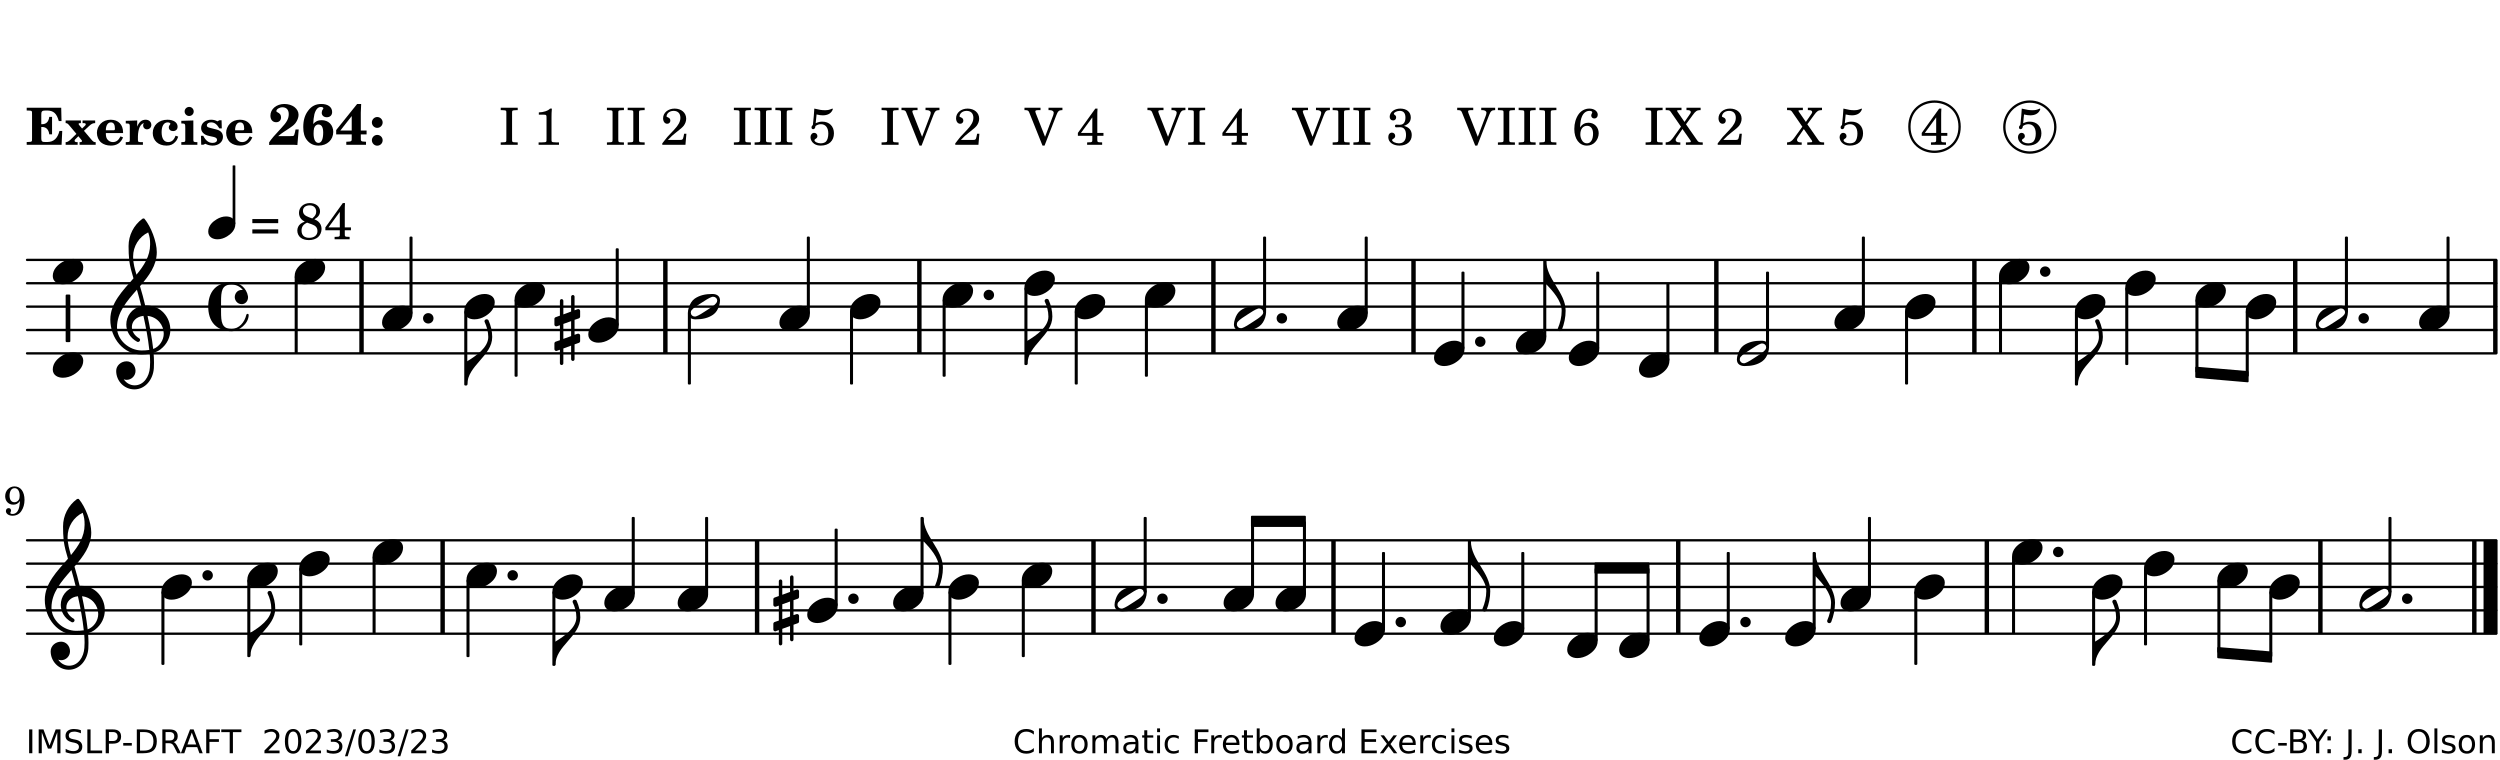 <?xml version="1.0" encoding="UTF-8"?>
<svg xmlns="http://www.w3.org/2000/svg" xmlns:xlink="http://www.w3.org/1999/xlink" width="533pt" height="162pt" viewBox="0 0 533 162" version="1.1">
<defs>
<g>
<symbol overflow="visible" id="glyph0-0">
<path style="stroke:none;" d=""/>
</symbol>
<symbol overflow="visible" id="glyph0-1">
<path style="stroke:none;" d="M 7.531 -7.906 L 0.172 -7.906 L 0.172 -7.312 L 0.344 -7.312 C 0.922 -7.312 1.141 -7.266 1.234 -7.156 C 1.312 -7.047 1.312 -7.016 1.312 -6.328 L 1.312 -1.578 C 1.312 -0.891 1.312 -0.859 1.234 -0.75 C 1.141 -0.641 0.922 -0.594 0.344 -0.594 L 0.172 -0.594 L 0.172 0 L 7.609 0 L 7.75 -2.953 L 7.156 -2.953 C 6.75 -1.359 5.922 -0.609 4.594 -0.594 L 4.266 -0.594 C 3.469 -0.562 3.281 -0.719 3.281 -1.375 L 3.281 -3.797 L 3.469 -3.797 C 4.344 -3.797 4.859 -3.234 4.984 -2.234 L 5.578 -2.234 L 5.578 -5.953 L 4.984 -5.953 C 4.859 -4.938 4.344 -4.391 3.469 -4.391 L 3.281 -4.391 L 3.281 -6.375 C 3.266 -7.141 3.422 -7.312 4.234 -7.312 L 4.531 -7.312 C 5.906 -7.281 6.562 -6.688 7.016 -5.062 L 7.594 -5.062 Z M 7.531 -7.906 "/>
</symbol>
<symbol overflow="visible" id="glyph0-2">
<path style="stroke:none;" d="M 4.047 -2.984 L 5.188 -4.047 C 5.641 -4.469 5.969 -4.625 6.438 -4.625 L 6.438 -5.188 L 3.75 -5.188 L 3.75 -4.625 L 4 -4.625 C 4.266 -4.625 4.438 -4.531 4.438 -4.375 C 4.438 -4.266 4.375 -4.156 4.203 -4 L 3.641 -3.469 L 3.016 -4.219 C 2.938 -4.328 2.906 -4.391 2.906 -4.453 C 2.906 -4.562 3.031 -4.625 3.266 -4.625 L 3.391 -4.625 L 3.391 -5.188 L 0.141 -5.188 L 0.141 -4.625 C 0.469 -4.609 0.594 -4.531 0.875 -4.188 L 2.438 -2.328 L 1.125 -1.047 C 0.719 -0.703 0.484 -0.562 0.141 -0.562 L 0.141 0 L 2.703 0 L 2.703 -0.562 L 2.562 -0.562 C 2.25 -0.562 2.047 -0.672 2.047 -0.859 C 2.047 -0.969 2.109 -1.078 2.203 -1.188 L 2.859 -1.828 L 3.5 -1.047 C 3.594 -0.953 3.625 -0.891 3.625 -0.797 C 3.625 -0.641 3.5 -0.562 3.188 -0.562 L 3.109 -0.562 L 3.109 0 L 6.547 0 L 6.547 -0.562 C 6.141 -0.562 6.031 -0.641 5.562 -1.188 Z M 4.047 -2.984 "/>
</symbol>
<symbol overflow="visible" id="glyph0-3">
<path style="stroke:none;" d="M 5.922 -2.5 L 5.922 -2.672 C 5.922 -4.297 4.906 -5.344 3.297 -5.344 C 2.406 -5.344 1.688 -5.062 1.141 -4.5 C 0.641 -3.984 0.344 -3.266 0.344 -2.547 C 0.344 -1.75 0.688 -0.969 1.234 -0.5 C 1.734 -0.078 2.469 0.172 3.312 0.172 C 4.594 0.172 5.438 -0.406 5.922 -1.578 L 5.375 -1.797 C 4.938 -0.938 4.453 -0.578 3.734 -0.578 C 3.234 -0.578 2.797 -0.828 2.516 -1.234 C 2.328 -1.531 2.25 -1.875 2.25 -2.5 Z M 2.25 -3.094 C 2.25 -4.141 2.672 -4.781 3.328 -4.781 C 3.906 -4.781 4.188 -4.312 4.188 -3.453 C 4.188 -3.188 4.125 -3.094 3.906 -3.094 Z M 2.25 -3.094 "/>
</symbol>
<symbol overflow="visible" id="glyph0-4">
<path style="stroke:none;" d="M 2.641 -5.188 L 0.203 -5.109 L 0.203 -4.547 L 0.359 -4.547 C 1.047 -4.531 1.078 -4.484 1.062 -3.484 L 1.062 -0.984 C 1.047 -0.828 1.047 -0.766 1 -0.703 C 0.922 -0.609 0.719 -0.562 0.234 -0.562 L 0.203 -0.562 L 0.203 0 L 3.859 0 L 3.859 -0.562 L 3.609 -0.562 C 2.875 -0.562 2.797 -0.625 2.797 -1.031 L 2.797 -1.797 C 2.844 -3.422 3.297 -4.422 4.078 -4.625 C 3.938 -4.422 3.906 -4.297 3.906 -4.109 C 3.906 -3.641 4.25 -3.297 4.719 -3.297 C 5.25 -3.297 5.656 -3.703 5.656 -4.234 C 5.656 -4.875 5.156 -5.344 4.453 -5.344 C 3.609 -5.344 3.016 -4.859 2.641 -3.859 Z M 2.641 -5.188 "/>
</symbol>
<symbol overflow="visible" id="glyph0-5">
<path style="stroke:none;" d="M 5.203 -1.938 C 5.047 -1.531 4.953 -1.359 4.781 -1.141 C 4.531 -0.781 4.094 -0.578 3.641 -0.578 C 2.734 -0.578 2.234 -1.344 2.234 -2.703 C 2.234 -4.016 2.719 -4.781 3.531 -4.781 C 3.859 -4.781 4.109 -4.641 4.109 -4.469 C 4.109 -4.422 4.109 -4.422 3.984 -4.266 C 3.797 -4.016 3.766 -3.938 3.766 -3.719 C 3.766 -3.25 4.141 -2.922 4.672 -2.922 C 5.25 -2.922 5.641 -3.281 5.641 -3.859 C 5.641 -4.766 4.781 -5.344 3.469 -5.344 C 1.641 -5.344 0.344 -4.156 0.344 -2.516 C 0.344 -0.906 1.516 0.172 3.281 0.172 C 4.094 0.172 4.641 -0.062 5.109 -0.578 C 5.438 -0.906 5.609 -1.234 5.766 -1.75 Z M 5.203 -1.938 "/>
</symbol>
<symbol overflow="visible" id="glyph0-6">
<path style="stroke:none;" d="M 2.875 -5.188 L 0.312 -5.109 L 0.312 -4.547 L 0.453 -4.547 C 1.125 -4.531 1.156 -4.484 1.156 -3.516 L 1.156 -0.984 C 1.156 -0.828 1.141 -0.766 1.094 -0.703 C 1.031 -0.609 0.812 -0.562 0.344 -0.562 L 0.312 -0.562 L 0.312 0 L 3.734 0 L 3.734 -0.562 L 3.672 -0.562 C 2.984 -0.562 2.875 -0.641 2.875 -1.031 Z M 2 -8.078 C 1.453 -8.078 1.016 -7.641 1.016 -7.109 C 1.016 -6.578 1.453 -6.141 1.969 -6.141 C 2.531 -6.141 2.953 -6.562 2.953 -7.109 C 2.953 -7.641 2.516 -8.078 2 -8.078 Z M 2 -8.078 "/>
</symbol>
<symbol overflow="visible" id="glyph0-7">
<path style="stroke:none;" d="M 4.812 -5.234 L 4.344 -5.234 L 3.938 -5 C 3.516 -5.234 3.109 -5.344 2.578 -5.344 C 1.344 -5.344 0.453 -4.609 0.453 -3.578 C 0.453 -3.156 0.609 -2.766 0.922 -2.484 C 1.25 -2.172 1.562 -2.016 2.281 -1.859 L 3.078 -1.688 C 3.625 -1.562 3.844 -1.375 3.844 -1.047 C 3.844 -0.656 3.484 -0.406 2.906 -0.406 C 2.062 -0.406 1.438 -0.875 0.906 -1.922 L 0.422 -1.922 L 0.469 -0.016 L 0.938 -0.016 L 1.359 -0.219 C 1.781 0.016 2.328 0.172 2.906 0.172 C 4.188 0.172 5.109 -0.609 5.109 -1.703 C 5.109 -2.156 4.938 -2.547 4.641 -2.812 C 4.344 -3.062 4.125 -3.172 3.328 -3.359 L 2.344 -3.609 C 1.812 -3.75 1.672 -3.859 1.672 -4.141 C 1.672 -4.516 2.031 -4.781 2.578 -4.781 C 3.281 -4.781 3.797 -4.406 4.344 -3.5 L 4.859 -3.5 Z M 4.812 -5.234 "/>
</symbol>
<symbol overflow="visible" id="glyph1-0">
<path style="stroke:none;" d=""/>
</symbol>
<symbol overflow="visible" id="glyph1-1">
<path style="stroke:none;" d="M 5.859 -3.266 L 5.734 -2.656 C 5.625 -2.172 5.547 -2 5.453 -1.938 C 5.328 -1.859 5.297 -1.859 4.531 -1.844 L 2.156 -1.844 C 2.578 -2.219 2.906 -2.453 3.375 -2.766 C 5.109 -3.891 5.469 -4.156 5.828 -4.609 C 6.25 -5.172 6.5 -5.812 6.5 -6.391 C 6.5 -7.703 5.203 -8.703 3.469 -8.703 C 1.797 -8.703 0.5 -7.625 0.5 -6.219 C 0.5 -5.359 0.984 -4.812 1.719 -4.812 C 2.359 -4.812 2.766 -5.219 2.766 -5.859 C 2.766 -6.375 2.531 -6.688 1.969 -6.953 C 1.828 -7.016 1.766 -7.094 1.766 -7.188 C 1.766 -7.594 2.438 -8 3.047 -8 C 3.906 -8 4.406 -7.469 4.406 -6.562 C 4.406 -5.547 4.016 -4.828 2.703 -3.438 C 1.328 -1.969 0.844 -1.422 0.234 -0.531 L 0.234 0.047 C 0.547 0.016 0.688 0 0.875 0 L 5.5 0 C 5.734 0 5.875 0.016 6.25 0.047 L 6.531 -3.266 Z M 5.859 -3.266 "/>
</symbol>
<symbol overflow="visible" id="glyph1-2">
<path style="stroke:none;" d="M 2.484 -4.438 C 2.484 -5.031 2.609 -6.016 2.734 -6.516 C 3.016 -7.531 3.484 -8.062 4.109 -8.062 C 4.422 -8.062 4.641 -7.953 4.641 -7.781 C 4.641 -7.703 4.625 -7.656 4.531 -7.547 C 4.375 -7.344 4.297 -7.078 4.297 -6.828 C 4.297 -6.266 4.734 -5.875 5.375 -5.875 C 6.078 -5.875 6.516 -6.312 6.516 -6.984 C 6.516 -8.047 5.625 -8.703 4.219 -8.703 C 3.031 -8.703 2.125 -8.25 1.422 -7.297 C 0.688 -6.359 0.359 -5.219 0.359 -3.766 C 0.359 -2.531 0.609 -1.656 1.188 -0.953 C 1.797 -0.203 2.625 0.172 3.625 0.172 C 5.438 0.172 6.75 -1.047 6.75 -2.75 C 6.75 -4.219 5.75 -5.25 4.281 -5.25 C 3.484 -5.25 3 -5.031 2.484 -4.438 Z M 3.641 -4.328 C 4.281 -4.297 4.609 -3.719 4.609 -2.609 C 4.609 -1.188 4.25 -0.406 3.609 -0.406 C 2.938 -0.406 2.562 -1.125 2.562 -2.391 C 2.562 -2.828 2.594 -3.203 2.656 -3.5 C 2.797 -4.016 3.172 -4.359 3.641 -4.328 Z M 3.641 -4.328 "/>
</symbol>
<symbol overflow="visible" id="glyph1-3">
<path style="stroke:none;" d="M 5.484 -3.047 L 5.484 -6.844 C 5.484 -7.016 5.516 -7.828 5.562 -8.703 L 4.703 -8.703 L 0.234 -3.141 L 0.234 -2.219 L 3.547 -2.219 L 3.547 -1.766 C 3.547 -1.016 3.547 -0.953 3.469 -0.844 C 3.375 -0.719 3.109 -0.656 2.531 -0.656 L 2.391 -0.656 L 2.391 0 L 6.594 0 L 6.594 -0.656 L 6.453 -0.656 C 5.922 -0.672 5.656 -0.719 5.578 -0.844 C 5.484 -0.969 5.484 -1.016 5.484 -1.766 L 5.484 -2.219 L 6.719 -2.219 L 6.719 -3.047 Z M 3.547 -3.047 L 1.125 -3.047 L 3.547 -6.125 Z M 3.547 -3.047 "/>
</symbol>
<symbol overflow="visible" id="glyph1-4">
<path style="stroke:none;" d="M 1.844 -2.109 C 1.219 -2.109 0.703 -1.594 0.703 -0.969 C 0.703 -0.344 1.219 0.188 1.828 0.188 C 2.484 0.188 3 -0.312 3 -0.969 C 3 -1.594 2.484 -2.109 1.844 -2.109 Z M 1.844 -5.922 C 1.219 -5.922 0.703 -5.391 0.703 -4.766 C 0.703 -4.141 1.219 -3.609 1.828 -3.609 C 2.484 -3.609 3 -4.125 3 -4.766 C 3 -5.391 2.484 -5.922 1.844 -5.922 Z M 1.844 -5.922 "/>
</symbol>
<symbol overflow="visible" id="glyph2-0">
<path style="stroke:none;" d=""/>
</symbol>
<symbol overflow="visible" id="glyph2-1">
<path style="stroke:none;" d=""/>
</symbol>
<symbol overflow="visible" id="glyph2-2">
<path style="stroke:none;" d="M 0.422 -7.391 L 0.641 -7.391 C 1.266 -7.375 1.469 -7.344 1.562 -7.234 C 1.625 -7.141 1.625 -7.109 1.625 -6.562 L 1.625 -1.344 C 1.625 -0.797 1.625 -0.766 1.562 -0.672 C 1.469 -0.562 1.266 -0.516 0.641 -0.516 L 0.422 -0.516 L 0.422 0 L 4.047 0 L 4.047 -0.516 L 3.828 -0.516 C 3.203 -0.516 3 -0.547 2.906 -0.672 C 2.844 -0.766 2.844 -0.781 2.844 -1.344 L 2.844 -6.562 C 2.844 -7.125 2.844 -7.141 2.906 -7.234 C 3 -7.344 3.203 -7.375 3.828 -7.391 L 4.047 -7.391 L 4.047 -7.906 L 0.422 -7.906 Z M 0.422 -7.391 "/>
</symbol>
<symbol overflow="visible" id="glyph2-3">
<path style="stroke:none;" d="M 3.531 -7.719 C 3.156 -7.266 2.141 -6.922 1.141 -6.906 L 1.141 -6.422 L 2.109 -6.422 C 2.734 -6.422 2.797 -6.359 2.781 -5.734 L 2.781 -1.344 C 2.781 -0.781 2.781 -0.766 2.719 -0.672 C 2.625 -0.562 2.422 -0.516 1.812 -0.516 L 1.094 -0.516 L 1.094 0 L 5.438 0 L 5.438 -0.516 L 4.828 -0.516 C 4.219 -0.516 4.016 -0.562 3.922 -0.672 C 3.844 -0.766 3.844 -0.781 3.844 -1.344 L 3.844 -5.875 C 3.844 -6.484 3.859 -7 3.922 -7.719 Z M 3.531 -7.719 "/>
</symbol>
<symbol overflow="visible" id="glyph2-4">
<path style="stroke:none;" d="M 5.531 -2.359 L 5.047 -2.359 L 4.938 -1.812 C 4.797 -1.094 4.703 -1.031 4.031 -1.031 L 1.578 -1.031 C 2.328 -1.812 2.578 -2.047 3.281 -2.594 C 4.281 -3.359 4.703 -3.75 4.969 -4.078 C 5.312 -4.562 5.484 -5.031 5.484 -5.578 C 5.484 -6.828 4.453 -7.719 3.016 -7.719 C 1.625 -7.719 0.562 -6.828 0.562 -5.656 C 0.562 -4.969 0.922 -4.484 1.438 -4.484 C 1.844 -4.484 2.109 -4.766 2.109 -5.156 C 2.109 -5.438 1.953 -5.688 1.734 -5.781 C 1.328 -5.953 1.297 -5.969 1.297 -6.109 C 1.297 -6.281 1.406 -6.531 1.562 -6.719 C 1.844 -7.047 2.297 -7.234 2.797 -7.234 C 3.719 -7.234 4.25 -6.688 4.25 -5.766 C 4.25 -4.953 3.859 -4.219 2.953 -3.25 C 2.141 -2.406 1.641 -1.859 1.453 -1.656 C 1.062 -1.188 0.859 -0.938 0.391 -0.312 L 0.391 0 L 5.328 0 Z M 5.531 -2.359 "/>
</symbol>
<symbol overflow="visible" id="glyph2-5">
<path style="stroke:none;" d="M 1.797 -6.469 C 2.391 -6.328 2.688 -6.281 3.125 -6.281 C 4.047 -6.281 4.734 -6.609 5.094 -7.219 C 5.219 -7.422 5.25 -7.531 5.25 -7.609 C 5.25 -7.672 5.234 -7.719 5.172 -7.719 C 5.141 -7.719 5.094 -7.703 5.031 -7.672 C 4.484 -7.438 4.203 -7.375 3.578 -7.375 C 2.875 -7.375 2.438 -7.453 1.312 -7.719 C 1.266 -6.797 1.172 -5.625 1.016 -4.266 C 0.781 -4.016 0.719 -3.875 0.719 -3.703 C 0.719 -3.469 0.859 -3.328 1.062 -3.328 C 1.344 -3.328 1.516 -3.562 1.562 -4 C 1.938 -4.266 2.297 -4.391 2.734 -4.391 C 3.719 -4.391 4.297 -3.641 4.297 -2.391 C 4.297 -1.656 4.125 -1.031 3.797 -0.688 C 3.578 -0.453 3.125 -0.312 2.672 -0.312 C 2.016 -0.312 1.344 -0.641 1.344 -0.984 C 1.344 -1.062 1.406 -1.156 1.531 -1.234 C 1.875 -1.438 1.969 -1.578 1.969 -1.875 C 1.969 -2.25 1.672 -2.547 1.281 -2.547 C 0.844 -2.547 0.5 -2.141 0.5 -1.625 C 0.5 -1.078 0.812 -0.531 1.297 -0.203 C 1.672 0.047 2.109 0.172 2.688 0.172 C 4.422 0.172 5.5 -0.844 5.5 -2.453 C 5.5 -3.938 4.516 -4.938 3.016 -4.938 C 2.547 -4.938 2.219 -4.859 1.609 -4.609 Z M 1.797 -6.469 "/>
</symbol>
<symbol overflow="visible" id="glyph2-6">
<path style="stroke:none;" d="M 4.297 -1.703 L 2.297 -6.781 C 2.25 -6.922 2.219 -7.062 2.219 -7.125 C 2.219 -7.312 2.406 -7.391 2.891 -7.391 L 3.328 -7.391 L 3.328 -7.906 L -0.094 -7.906 L -0.094 -7.391 L 0.125 -7.391 C 0.641 -7.375 0.797 -7.266 0.969 -6.781 L 3.75 0.172 L 4.188 0.172 L 6.703 -6.312 C 7.031 -7.172 7.266 -7.375 7.891 -7.391 L 8 -7.391 L 8 -7.906 L 5.031 -7.906 L 5.031 -7.391 L 5.25 -7.391 C 5.812 -7.391 6.141 -7.172 6.141 -6.828 C 6.141 -6.672 6.078 -6.422 6 -6.203 Z M 4.297 -1.703 "/>
</symbol>
<symbol overflow="visible" id="glyph2-7">
<path style="stroke:none;" d="M 4.031 -7.719 L 0.312 -2.531 L 0.312 -1.922 L 3.391 -1.922 L 3.391 -1.344 C 3.391 -0.781 3.391 -0.766 3.312 -0.672 C 3.234 -0.547 3.016 -0.516 2.406 -0.516 L 2.281 -0.516 L 2.281 0 L 5.484 0 L 5.484 -0.516 L 5.438 -0.516 C 4.812 -0.516 4.594 -0.547 4.516 -0.672 C 4.453 -0.766 4.453 -0.781 4.453 -1.344 L 4.453 -1.922 L 5.766 -1.922 L 5.766 -2.531 L 4.453 -2.531 L 4.453 -5.516 C 4.453 -6.891 4.453 -6.922 4.5 -7.719 Z M 3.391 -2.531 L 0.969 -2.531 L 3.391 -5.844 Z M 3.391 -2.531 "/>
</symbol>
<symbol overflow="visible" id="glyph2-8">
<path style="stroke:none;" d="M 3.797 -4.031 C 4.781 -4.391 5.25 -4.953 5.25 -5.828 C 5.25 -6.984 4.375 -7.719 3.016 -7.719 C 1.734 -7.719 0.75 -6.953 0.75 -5.953 C 0.75 -5.516 1.047 -5.188 1.484 -5.188 C 1.859 -5.188 2.125 -5.453 2.125 -5.844 C 2.125 -6.094 2.031 -6.234 1.781 -6.406 C 1.672 -6.484 1.641 -6.531 1.641 -6.609 C 1.641 -6.906 2.281 -7.234 2.906 -7.234 C 3.688 -7.234 4.109 -6.75 4.109 -5.812 C 4.109 -4.797 3.688 -4.266 2.906 -4.266 C 2.812 -4.266 2.625 -4.266 2.469 -4.281 C 2.375 -4.297 2.297 -4.297 2.219 -4.297 C 2 -4.297 1.875 -4.188 1.875 -4 C 1.875 -3.812 1.984 -3.719 2.219 -3.719 C 2.297 -3.719 2.375 -3.719 2.469 -3.734 C 2.688 -3.75 2.875 -3.75 2.984 -3.75 C 3.797 -3.75 4.234 -3.172 4.234 -2.078 C 4.234 -0.938 3.688 -0.312 2.703 -0.312 C 2.016 -0.312 1.266 -0.672 1.266 -1.016 C 1.266 -1.125 1.297 -1.141 1.5 -1.266 C 1.812 -1.453 1.922 -1.625 1.922 -1.906 C 1.922 -2.297 1.625 -2.594 1.234 -2.594 C 0.766 -2.594 0.453 -2.219 0.453 -1.625 C 0.453 -0.562 1.438 0.172 2.844 0.172 C 4.422 0.172 5.453 -0.719 5.453 -2.062 C 5.453 -3.094 4.922 -3.719 3.797 -4.031 Z M 3.797 -4.031 "/>
</symbol>
<symbol overflow="visible" id="glyph2-9">
<path style="stroke:none;" d="M 1.672 -3.719 C 1.781 -5.094 1.844 -5.453 2.078 -6.016 C 2.406 -6.797 2.984 -7.234 3.672 -7.234 C 4.047 -7.234 4.281 -7.125 4.281 -6.922 C 4.281 -6.875 4.266 -6.844 4.234 -6.766 C 4.125 -6.562 4.062 -6.391 4.062 -6.25 C 4.062 -5.875 4.344 -5.609 4.734 -5.609 C 5.156 -5.609 5.453 -5.938 5.453 -6.391 C 5.453 -7.156 4.703 -7.719 3.656 -7.719 C 2.766 -7.719 1.922 -7.281 1.391 -6.547 C 0.781 -5.703 0.453 -4.562 0.453 -3.375 C 0.453 -1.234 1.516 0.172 3.125 0.172 C 3.844 0.172 4.438 -0.078 4.891 -0.562 C 5.359 -1.047 5.656 -1.75 5.656 -2.453 C 5.656 -3.75 4.734 -4.703 3.484 -4.703 C 2.734 -4.703 2.188 -4.422 1.672 -3.719 Z M 3.172 -4.047 C 3.969 -4.047 4.453 -3.422 4.453 -2.375 C 4.453 -1.109 3.953 -0.312 3.156 -0.312 C 2.656 -0.312 2.266 -0.562 2 -1.109 C 1.828 -1.453 1.734 -1.812 1.734 -2.219 C 1.734 -3.359 2.297 -4.047 3.172 -4.047 Z M 3.172 -4.047 "/>
</symbol>
<symbol overflow="visible" id="glyph2-10">
<path style="stroke:none;" d="M 4.266 -4.375 L 5.719 -6.359 C 6.281 -7.156 6.609 -7.375 7.219 -7.391 L 7.391 -7.391 L 7.391 -7.906 L 4.375 -7.906 L 4.375 -7.391 L 4.531 -7.391 C 5.062 -7.391 5.297 -7.266 5.297 -6.969 C 5.297 -6.844 5.25 -6.766 5.141 -6.594 L 3.953 -4.875 L 2.5 -6.984 C 2.422 -7.094 2.375 -7.203 2.375 -7.25 C 2.375 -7.359 2.469 -7.391 2.906 -7.391 L 3.312 -7.391 L 3.312 -7.906 L -0.062 -7.906 L -0.062 -7.391 L 0.125 -7.391 C 0.719 -7.375 0.797 -7.344 1.047 -6.984 L 3.203 -3.859 L 1.422 -1.391 C 0.938 -0.75 0.562 -0.531 -0.016 -0.516 L -0.062 -0.516 L -0.062 0 L 3.062 0 L 3.062 -0.516 L 2.781 -0.516 C 2.344 -0.516 2.062 -0.719 2.062 -1.047 C 2.062 -1.188 2.141 -1.359 2.25 -1.516 L 3.516 -3.359 L 5.141 -1.047 C 5.25 -0.922 5.297 -0.797 5.297 -0.719 C 5.297 -0.531 5.25 -0.531 4.562 -0.516 L 4.25 -0.516 L 4.25 0 L 7.844 0 L 7.844 -0.516 L 7.719 -0.516 C 6.984 -0.531 6.906 -0.562 6.562 -1.078 Z M 4.266 -4.375 "/>
</symbol>
<symbol overflow="visible" id="glyph2-11">
<path style="stroke:none;" d="M 0.562 -1.234 L 6.078 -1.234 L 6.078 -2.109 L 0.562 -2.109 Z M 0.562 -3.438 L 6.078 -3.438 L 6.078 -4.312 L 0.562 -4.312 Z M 0.562 -3.438 "/>
</symbol>
<symbol overflow="visible" id="glyph2-12">
<path style="stroke:none;" d="M 4.094 -4.266 C 4.906 -4.703 5.297 -5.25 5.297 -5.969 C 5.297 -6.984 4.391 -7.719 3.125 -7.719 C 1.781 -7.719 0.812 -6.828 0.812 -5.625 C 0.812 -5.141 0.984 -4.656 1.297 -4.312 C 1.484 -4.094 1.656 -3.969 2.047 -3.766 C 1.562 -3.578 1.359 -3.469 1.125 -3.281 C 0.688 -2.922 0.453 -2.406 0.453 -1.844 C 0.453 -1.234 0.75 -0.641 1.203 -0.312 C 1.625 0 2.219 0.172 2.922 0.172 C 3.734 0.172 4.422 -0.062 4.875 -0.453 C 5.328 -0.859 5.625 -1.531 5.625 -2.203 C 5.625 -2.828 5.375 -3.391 4.922 -3.781 C 4.703 -3.969 4.516 -4.078 4.094 -4.266 Z M 2.922 -4.703 C 2.031 -5.031 1.656 -5.438 1.656 -6.078 C 1.656 -6.781 2.219 -7.234 3.094 -7.234 C 3.938 -7.234 4.484 -6.703 4.484 -5.906 C 4.484 -5.328 4.266 -4.969 3.641 -4.438 Z M 3.562 -3.188 C 4.391 -2.891 4.75 -2.469 4.75 -1.734 C 4.75 -0.859 4.047 -0.312 2.984 -0.312 C 1.953 -0.312 1.359 -0.859 1.359 -1.844 C 1.359 -2.656 1.703 -3.156 2.547 -3.547 Z M 3.562 -3.188 "/>
</symbol>
<symbol overflow="visible" id="glyph3-0">
<path style="stroke:none;" d="M 1 0 L 8.969 0 L 8.969 -10.625 L 1 -10.625 Z M 1.984 -1 L 1.984 -9.625 L 7.969 -9.625 L 7.969 -1 Z M 1.984 -1 "/>
</symbol>
<symbol overflow="visible" id="glyph3-1">
<path style="stroke:none;" d="M 6.25 -1.297 C 6.25 -1.094 6.172 -0.891 6.031 -0.734 C 5.641 -0.234 4.703 0.344 3.969 0.812 C 3.234 1.297 2.312 1.906 1.688 2.094 C 1.609 2.109 1.531 2.109 1.453 2.109 C 1.031 2.109 0.625 1.766 0.625 1.297 C 0.625 1.094 0.672 0.891 0.812 0.734 C 1.219 0.234 2.156 -0.344 2.891 -0.812 C 3.625 -1.297 4.562 -1.906 5.172 -2.094 C 5.266 -2.109 5.344 -2.109 5.422 -2.109 C 5.844 -2.109 6.25 -1.766 6.25 -1.297 Z M 5.219 -2.703 C 3.75 -2.703 2.531 -2.438 1.469 -1.719 C 0.844 -1.281 0.453 -0.578 0.219 0.156 C 0.094 0.516 0 0.922 0 1.297 C 0 2.297 0.734 2.703 1.656 2.703 C 3.125 2.703 4.328 2.438 5.375 1.719 C 6.016 1.281 6.422 0.578 6.656 -0.156 C 6.766 -0.516 6.859 -0.922 6.859 -1.297 C 6.859 -2.297 6.141 -2.703 5.219 -2.703 Z M 5.219 -2.703 "/>
</symbol>
<symbol overflow="visible" id="glyph3-2">
<path style="stroke:none;" d="M 4.344 -2.703 C 3.531 -2.703 2.734 -2.453 2.031 -2.031 C 1.094 -1.469 0 -0.484 0 0.938 C 0 2.156 1.062 2.703 2.156 2.703 C 2.969 2.703 3.766 2.453 4.469 2.031 C 5.406 1.469 6.5 0.484 6.5 -0.938 C 6.5 -2.156 5.438 -2.703 4.344 -2.703 Z M 4.344 -2.703 "/>
</symbol>
<symbol overflow="visible" id="glyph3-3">
<path style="stroke:none;" d="M 0 0 C 0 0.625 0.5 1.109 1.109 1.109 C 1.734 1.109 2.234 0.625 2.234 0 C 2.234 -0.625 1.734 -1.109 1.109 -1.109 C 0.5 -1.109 0 -0.625 0 0 Z M 0 0 "/>
</symbol>
<symbol overflow="visible" id="glyph3-4">
<path style="stroke:none;" d="M 0 0 L -0.312 0 L -0.312 4.984 L 0 4.984 C 1.422 6.469 3.281 8.562 3.281 10.625 C 3.281 11.938 2.969 13.234 2.453 14.438 C 2.391 14.766 2.656 14.984 2.906 14.984 C 3.047 14.984 3.203 14.906 3.312 14.734 C 3.828 13.422 4.125 12.031 4.125 10.625 C 4.125 6.688 0 3.922 0 0 Z M 0 0 "/>
</symbol>
<symbol overflow="visible" id="glyph3-5">
<path style="stroke:none;" d="M 0 0 C 0 -4.047 5.312 -6.094 5.312 -10.141 C 5.312 -11.375 5.016 -12.594 4.516 -13.703 C 4.422 -13.859 4.266 -13.922 4.125 -13.922 C 3.859 -13.922 3.609 -13.703 3.672 -13.391 C 4.156 -12.375 4.469 -11.281 4.469 -10.141 C 4.469 -7.922 1.938 -6.156 0 -4.984 L -0.312 -4.984 L -0.312 0 Z M 0 0 "/>
</symbol>
<symbol overflow="visible" id="glyph3-6">
<path style="stroke:none;" d="M 0 -2.375 L 0 -1.172 C 0 -0.953 0.172 -0.781 0.391 -0.781 C 0.438 -0.781 0.5 -0.781 0.531 -0.797 L 1.172 -1.016 L 1.172 2.172 L 0.266 2.484 C 0.094 2.547 0 2.703 0 2.875 L 0 4.062 C 0 4.281 0.172 4.469 0.391 4.469 C 0.438 4.469 0.5 4.469 0.531 4.438 L 1.172 4.203 L 1.172 7.094 C 1.172 7.297 1.328 7.469 1.531 7.469 C 1.734 7.469 1.906 7.297 1.906 7.094 L 1.906 3.938 L 3.562 3.328 L 3.562 6.219 C 3.562 6.422 3.75 6.594 3.938 6.594 C 4.141 6.594 4.297 6.422 4.297 6.219 L 4.297 3.062 L 5.219 2.734 C 5.375 2.672 5.484 2.531 5.484 2.375 L 5.484 1.172 C 5.484 0.953 5.297 0.781 5.078 0.781 C 5.047 0.781 4.984 0.781 4.938 0.797 L 4.297 1.016 L 4.297 -2.172 L 5.219 -2.484 C 5.375 -2.547 5.484 -2.703 5.484 -2.875 L 5.484 -4.062 C 5.484 -4.281 5.297 -4.469 5.078 -4.469 C 5.047 -4.469 4.984 -4.469 4.938 -4.438 L 4.297 -4.203 L 4.297 -7.094 C 4.297 -7.297 4.141 -7.469 3.938 -7.469 C 3.75 -7.469 3.562 -7.297 3.562 -7.094 L 3.562 -3.938 L 1.906 -3.328 L 1.906 -6.219 C 1.906 -6.422 1.734 -6.594 1.531 -6.594 C 1.328 -6.594 1.172 -6.422 1.172 -6.219 L 1.172 -3.062 L 0.266 -2.734 C 0.094 -2.672 0 -2.531 0 -2.375 Z M 3.562 -1.891 L 3.562 1.297 L 1.906 1.891 L 1.906 -1.297 Z M 3.562 -1.891 "/>
</symbol>
<symbol overflow="visible" id="glyph3-7">
<path style="stroke:none;" d="M 7.156 -0.531 C 7.891 -0.531 8.484 -1.172 8.484 -1.969 C 8.484 -2.047 8.484 -2.125 8.469 -2.234 C 8.172 -3.938 6.719 -5.219 4.984 -5.219 C 3.625 -5.219 2.25 -4.828 1.312 -3.844 C 0.344 -2.828 0 -1.422 0 0 C 0 1.422 0.344 2.828 1.312 3.844 C 2.25 4.828 3.625 5.234 4.984 5.234 C 6.531 5.234 8.625 3.641 8.625 1.766 C 8.625 1.609 8.484 1.531 8.359 1.531 C 8.266 1.531 8.172 1.594 8.125 1.734 C 7.75 3.344 6.578 4.734 4.984 4.734 C 2.875 4.734 2.734 3.266 2.734 1.016 L 2.734 -1.016 C 2.734 -3.266 2.875 -4.719 4.984 -4.719 C 5.938 -4.719 6.812 -4.281 7.375 -3.547 C 7.266 -3.562 7.172 -3.562 7.094 -3.562 C 6.203 -3.562 5.656 -2.781 5.656 -2.031 C 5.656 -1.375 6.172 -0.531 7.156 -0.531 Z M 7.156 -0.531 "/>
</symbol>
<symbol overflow="visible" id="glyph3-8">
<path style="stroke:none;" d="M 7.484 -5.219 C 7.156 -6.594 6.797 -7.984 6.375 -9.344 C 8.25 -11.516 9.953 -13.75 9.953 -16.594 C 9.953 -18.844 8.719 -22.047 7.312 -23.734 C 7.25 -23.781 7.188 -23.781 7.109 -23.781 C 7.047 -23.781 6.969 -23.766 6.906 -23.734 C 5.047 -22.375 3.938 -20.203 3.938 -17.906 C 3.938 -16.875 3.969 -15.859 4.078 -14.828 C 4.25 -13.531 4.609 -12.25 4.984 -11.016 C 2.656 -8.328 0.047 -5.75 0.047 -2.234 C 0.047 1.797 2.922 5.219 6.672 5.219 C 7.297 5.219 7.875 5.156 8.453 5.062 C 8.5 5.672 8.531 6.281 8.531 6.891 C 8.531 7.25 8.5 7.625 8.484 7.984 C 8.359 9.953 7.156 11.797 5.234 11.797 C 4.266 11.797 3.422 11.281 2.906 10.5 C 3.109 10.578 3.312 10.625 3.531 10.625 C 4.562 10.625 5.422 9.766 5.422 8.719 C 5.422 7.609 4.609 6.672 3.531 6.672 C 2.344 6.672 1.297 7.562 1.297 8.719 C 1.297 10.891 3.031 12.656 5.172 12.656 C 7.531 12.656 9.188 10.5 9.328 8.109 C 9.344 7.734 9.359 7.328 9.359 6.953 C 9.359 6.25 9.328 5.562 9.266 4.859 C 9.781 4.703 10.281 4.484 10.719 4.141 C 12.188 3.031 12.844 1.469 12.844 -0.047 C 12.844 -2.688 10.844 -5.234 7.75 -5.234 C 7.672 -5.234 7.562 -5.219 7.484 -5.219 Z M 9.188 4.047 C 8.906 1.594 8.469 -0.703 7.984 -3.016 C 10.125 -2.781 11.438 -1.016 11.438 0.781 C 11.438 2.156 10.531 3.562 9.188 4.047 Z M 1.469 -0.562 C 1.469 -3.75 3.578 -6.172 5.719 -8.594 C 6.062 -7.438 6.359 -6.25 6.641 -5.094 C 4.609 -4.641 3.453 -2.922 3.453 -1.172 C 3.453 0.219 4.188 1.656 5.781 2.516 C 5.844 2.531 5.891 2.547 5.953 2.547 C 6.203 2.547 6.391 2.328 6.391 2.109 C 6.391 2.016 6.359 1.906 6.25 1.812 C 5.141 1.172 4.641 0.234 4.641 -0.641 C 4.641 -1.797 5.531 -2.844 7.109 -3.016 C 7.625 -0.641 8.094 1.719 8.359 4.25 C 7.828 4.328 7.297 4.359 6.734 4.359 C 4.047 4.359 1.469 2.125 1.469 -0.562 Z M 8.125 -20.812 C 8.453 -19.828 8.531 -19.344 8.531 -18.25 C 8.531 -15.734 7.219 -13.719 5.625 -11.797 C 5.266 -13.016 4.906 -14.188 4.906 -15.656 C 4.906 -17.844 6.156 -19.859 8.125 -20.812 Z M 8.125 -20.812 "/>
</symbol>
<symbol overflow="visible" id="glyph4-0">
<path style="stroke:none;" d="M 0.891 0 L 7.984 0 L 7.984 -9.453 L 0.891 -9.453 Z M 1.781 -0.891 L 1.781 -8.578 L 7.094 -8.578 L 7.094 -0.891 Z M 1.781 -0.891 "/>
</symbol>
<symbol overflow="visible" id="glyph4-1">
<path style="stroke:none;" d="M 3.812 -2.438 C 3.109 -2.438 2.406 -2.203 1.797 -1.828 C 0.953 -1.328 0 -0.469 0 0.797 C 0 1.922 0.953 2.438 1.969 2.438 C 2.688 2.438 3.375 2.203 4 1.828 C 4.828 1.328 5.781 0.469 5.781 -0.797 C 5.781 -1.922 4.828 -2.438 3.812 -2.438 Z M 3.812 -2.438 "/>
</symbol>
<symbol overflow="visible" id="glyph5-0">
<path style="stroke:none;" d=""/>
</symbol>
<symbol overflow="visible" id="glyph5-1">
<path style="stroke:none;" d="M 3.516 -3.016 C 3.406 -2 3.359 -1.703 3.203 -1.266 C 2.969 -0.625 2.5 -0.25 1.922 -0.25 C 1.625 -0.25 1.438 -0.328 1.438 -0.469 C 1.438 -0.5 1.453 -0.547 1.484 -0.609 C 1.578 -0.812 1.594 -0.875 1.594 -0.984 C 1.594 -1.281 1.391 -1.5 1.094 -1.5 C 0.75 -1.5 0.5 -1.234 0.5 -0.875 C 0.5 -0.297 1.109 0.125 1.906 0.125 C 2.703 0.125 3.375 -0.219 3.797 -0.875 C 4.234 -1.516 4.469 -2.344 4.469 -3.25 C 4.469 -5 3.641 -6.125 2.328 -6.125 C 1.203 -6.125 0.344 -5.203 0.344 -4.031 C 0.344 -2.984 1.062 -2.234 2.062 -2.234 C 2.688 -2.234 3.047 -2.422 3.516 -3.016 Z M 2.375 -5.75 C 3.016 -5.75 3.438 -5.125 3.438 -4.141 C 3.438 -3.781 3.375 -3.453 3.234 -3.25 C 3.031 -2.938 2.703 -2.75 2.328 -2.75 C 1.656 -2.75 1.281 -3.266 1.281 -4.188 C 1.281 -4.609 1.391 -5.016 1.547 -5.281 C 1.75 -5.609 1.984 -5.75 2.375 -5.75 Z M 2.375 -5.75 "/>
</symbol>
<symbol overflow="visible" id="glyph6-0">
<path style="stroke:none;" d="M 0.344 1.234 L 0.344 -4.906 L 3.828 -4.906 L 3.828 1.234 Z M 0.734 0.844 L 3.438 0.844 L 3.438 -4.516 L 0.734 -4.516 Z M 0.734 0.844 "/>
</symbol>
<symbol overflow="visible" id="glyph6-1">
<path style="stroke:none;" d="M 0.688 -5.078 L 1.375 -5.078 L 1.375 0 L 0.688 0 Z M 0.688 -5.078 "/>
</symbol>
<symbol overflow="visible" id="glyph6-2">
<path style="stroke:none;" d="M 0.688 -5.078 L 1.703 -5.078 L 3 -1.625 L 4.312 -5.078 L 5.328 -5.078 L 5.328 0 L 4.656 0 L 4.656 -4.469 L 3.359 -0.984 L 2.656 -0.984 L 1.344 -4.469 L 1.344 0 L 0.688 0 Z M 0.688 -5.078 "/>
</symbol>
<symbol overflow="visible" id="glyph6-3">
<path style="stroke:none;" d="M 3.734 -4.906 L 3.734 -4.25 C 3.473 -4.375 3.223 -4.461 2.984 -4.516 C 2.754 -4.578 2.535 -4.609 2.328 -4.609 C 1.953 -4.609 1.66 -4.535 1.453 -4.391 C 1.254 -4.242 1.156 -4.039 1.156 -3.781 C 1.156 -3.551 1.223 -3.379 1.359 -3.266 C 1.492 -3.148 1.75 -3.055 2.125 -2.984 L 2.531 -2.906 C 3.039 -2.812 3.414 -2.641 3.656 -2.391 C 3.906 -2.141 4.031 -1.812 4.031 -1.406 C 4.031 -0.906 3.863 -0.531 3.531 -0.281 C 3.207 -0.031 2.727 0.094 2.094 0.094 C 1.852 0.094 1.598 0.066 1.328 0.016 C 1.055 -0.035 0.773 -0.113 0.484 -0.219 L 0.484 -0.938 C 0.754 -0.781 1.023 -0.66 1.297 -0.578 C 1.566 -0.492 1.832 -0.453 2.094 -0.453 C 2.477 -0.453 2.773 -0.531 2.984 -0.688 C 3.203 -0.844 3.312 -1.062 3.312 -1.344 C 3.312 -1.594 3.234 -1.785 3.078 -1.922 C 2.93 -2.066 2.68 -2.176 2.328 -2.25 L 1.922 -2.328 C 1.398 -2.43 1.023 -2.594 0.797 -2.812 C 0.566 -3.031 0.453 -3.332 0.453 -3.719 C 0.453 -4.164 0.609 -4.52 0.922 -4.781 C 1.242 -5.039 1.688 -5.172 2.25 -5.172 C 2.477 -5.172 2.719 -5.148 2.969 -5.109 C 3.219 -5.066 3.473 -5 3.734 -4.906 Z M 3.734 -4.906 "/>
</symbol>
<symbol overflow="visible" id="glyph6-4">
<path style="stroke:none;" d="M 0.688 -5.078 L 1.375 -5.078 L 1.375 -0.578 L 3.844 -0.578 L 3.844 0 L 0.688 0 Z M 0.688 -5.078 "/>
</symbol>
<symbol overflow="visible" id="glyph6-5">
<path style="stroke:none;" d="M 1.375 -4.516 L 1.375 -2.609 L 2.234 -2.609 C 2.555 -2.609 2.801 -2.691 2.969 -2.859 C 3.145 -3.023 3.234 -3.258 3.234 -3.562 C 3.234 -3.863 3.145 -4.098 2.969 -4.266 C 2.801 -4.43 2.555 -4.516 2.234 -4.516 Z M 0.688 -5.078 L 2.234 -5.078 C 2.805 -5.078 3.238 -4.945 3.531 -4.688 C 3.82 -4.438 3.969 -4.062 3.969 -3.562 C 3.969 -3.062 3.82 -2.68 3.531 -2.422 C 3.238 -2.172 2.805 -2.047 2.234 -2.047 L 1.375 -2.047 L 1.375 0 L 0.688 0 Z M 0.688 -5.078 "/>
</symbol>
<symbol overflow="visible" id="glyph6-6">
<path style="stroke:none;" d="M 0.344 -2.188 L 2.172 -2.188 L 2.172 -1.625 L 0.344 -1.625 Z M 0.344 -2.188 "/>
</symbol>
<symbol overflow="visible" id="glyph6-7">
<path style="stroke:none;" d="M 1.375 -4.516 L 1.375 -0.562 L 2.203 -0.562 C 2.898 -0.562 3.41 -0.719 3.734 -1.031 C 4.066 -1.352 4.234 -1.859 4.234 -2.547 C 4.234 -3.223 4.066 -3.719 3.734 -4.031 C 3.41 -4.352 2.898 -4.516 2.203 -4.516 Z M 0.688 -5.078 L 2.094 -5.078 C 3.082 -5.078 3.805 -4.875 4.266 -4.469 C 4.723 -4.062 4.953 -3.422 4.953 -2.547 C 4.953 -1.672 4.719 -1.023 4.25 -0.609 C 3.789 -0.203 3.07 0 2.094 0 L 0.688 0 Z M 0.688 -5.078 "/>
</symbol>
<symbol overflow="visible" id="glyph6-8">
<path style="stroke:none;" d="M 3.094 -2.375 C 3.238 -2.332 3.379 -2.227 3.516 -2.062 C 3.66 -1.895 3.801 -1.672 3.938 -1.391 L 4.641 0 L 3.906 0 L 3.25 -1.297 C 3.082 -1.641 2.922 -1.863 2.766 -1.969 C 2.609 -2.082 2.395 -2.141 2.125 -2.141 L 1.375 -2.141 L 1.375 0 L 0.688 0 L 0.688 -5.078 L 2.234 -5.078 C 2.816 -5.078 3.25 -4.957 3.531 -4.719 C 3.82 -4.477 3.969 -4.109 3.969 -3.609 C 3.969 -3.297 3.891 -3.031 3.734 -2.812 C 3.586 -2.602 3.375 -2.457 3.094 -2.375 Z M 1.375 -4.516 L 1.375 -2.719 L 2.234 -2.719 C 2.566 -2.719 2.816 -2.789 2.984 -2.938 C 3.148 -3.094 3.234 -3.316 3.234 -3.609 C 3.234 -3.91 3.148 -4.133 2.984 -4.281 C 2.816 -4.438 2.566 -4.516 2.234 -4.516 Z M 1.375 -4.516 "/>
</symbol>
<symbol overflow="visible" id="glyph6-9">
<path style="stroke:none;" d="M 2.375 -4.406 L 1.453 -1.875 L 3.312 -1.875 Z M 2 -5.078 L 2.766 -5.078 L 4.703 0 L 4 0 L 3.531 -1.297 L 1.234 -1.297 L 0.781 0 L 0.047 0 Z M 2 -5.078 "/>
</symbol>
<symbol overflow="visible" id="glyph6-10">
<path style="stroke:none;" d="M 0.688 -5.078 L 3.609 -5.078 L 3.609 -4.5 L 1.375 -4.5 L 1.375 -3 L 3.391 -3 L 3.391 -2.422 L 1.375 -2.422 L 1.375 0 L 0.688 0 Z M 0.688 -5.078 "/>
</symbol>
<symbol overflow="visible" id="glyph6-11">
<path style="stroke:none;" d="M -0.016 -5.078 L 4.281 -5.078 L 4.281 -4.5 L 2.469 -4.5 L 2.469 0 L 1.781 0 L 1.781 -4.5 L -0.016 -4.5 Z M -0.016 -5.078 "/>
</symbol>
<symbol overflow="visible" id="glyph6-12">
<path style="stroke:none;" d=""/>
</symbol>
<symbol overflow="visible" id="glyph6-13">
<path style="stroke:none;" d="M 1.344 -0.578 L 3.734 -0.578 L 3.734 0 L 0.516 0 L 0.516 -0.578 C 0.773 -0.848 1.129 -1.207 1.578 -1.656 C 2.023 -2.113 2.305 -2.41 2.422 -2.547 C 2.641 -2.797 2.789 -3.004 2.875 -3.172 C 2.969 -3.348 3.016 -3.516 3.016 -3.672 C 3.016 -3.941 2.922 -4.16 2.734 -4.328 C 2.547 -4.504 2.301 -4.594 2 -4.594 C 1.781 -4.594 1.551 -4.555 1.312 -4.484 C 1.07 -4.41 0.816 -4.297 0.547 -4.141 L 0.547 -4.828 C 0.816 -4.941 1.07 -5.023 1.312 -5.078 C 1.562 -5.141 1.785 -5.172 1.984 -5.172 C 2.504 -5.172 2.922 -5.035 3.234 -4.766 C 3.547 -4.504 3.703 -4.156 3.703 -3.719 C 3.703 -3.508 3.66 -3.312 3.578 -3.125 C 3.504 -2.938 3.367 -2.719 3.172 -2.469 C 3.109 -2.406 2.926 -2.211 2.625 -1.891 C 2.32 -1.578 1.895 -1.141 1.344 -0.578 Z M 1.344 -0.578 "/>
</symbol>
<symbol overflow="visible" id="glyph6-14">
<path style="stroke:none;" d="M 2.219 -4.625 C 1.863 -4.625 1.598 -4.445 1.422 -4.094 C 1.242 -3.75 1.156 -3.227 1.156 -2.531 C 1.156 -1.832 1.242 -1.312 1.422 -0.969 C 1.598 -0.625 1.863 -0.453 2.219 -0.453 C 2.57 -0.453 2.836 -0.625 3.016 -0.969 C 3.191 -1.312 3.281 -1.832 3.281 -2.531 C 3.281 -3.227 3.191 -3.75 3.016 -4.094 C 2.836 -4.445 2.57 -4.625 2.219 -4.625 Z M 2.219 -5.172 C 2.781 -5.172 3.211 -4.945 3.516 -4.5 C 3.816 -4.051 3.969 -3.395 3.969 -2.531 C 3.969 -1.676 3.816 -1.023 3.516 -0.578 C 3.211 -0.129 2.781 0.094 2.219 0.094 C 1.645 0.094 1.207 -0.129 0.906 -0.578 C 0.602 -1.023 0.453 -1.676 0.453 -2.531 C 0.453 -3.395 0.602 -4.051 0.906 -4.5 C 1.207 -4.945 1.645 -5.172 2.219 -5.172 Z M 2.219 -5.172 "/>
</symbol>
<symbol overflow="visible" id="glyph6-15">
<path style="stroke:none;" d="M 2.828 -2.734 C 3.16 -2.672 3.414 -2.523 3.594 -2.297 C 3.781 -2.078 3.875 -1.805 3.875 -1.484 C 3.875 -0.973 3.703 -0.582 3.359 -0.312 C 3.016 -0.039 2.523 0.094 1.891 0.094 C 1.672 0.094 1.445 0.07 1.219 0.031 C 1 -0.008 0.77 -0.07 0.531 -0.156 L 0.531 -0.812 C 0.719 -0.707 0.926 -0.625 1.156 -0.562 C 1.383 -0.508 1.625 -0.484 1.875 -0.484 C 2.301 -0.484 2.625 -0.566 2.844 -0.734 C 3.07 -0.898 3.188 -1.148 3.188 -1.484 C 3.188 -1.773 3.082 -2.004 2.875 -2.172 C 2.664 -2.348 2.375 -2.438 2 -2.438 L 1.406 -2.438 L 1.406 -3 L 2.031 -3 C 2.363 -3 2.617 -3.066 2.797 -3.203 C 2.984 -3.336 3.078 -3.531 3.078 -3.781 C 3.078 -4.039 2.984 -4.238 2.797 -4.375 C 2.609 -4.52 2.344 -4.594 2 -4.594 C 1.812 -4.594 1.609 -4.57 1.391 -4.531 C 1.18 -4.488 0.945 -4.426 0.688 -4.344 L 0.688 -4.953 C 0.945 -5.023 1.191 -5.078 1.422 -5.109 C 1.648 -5.148 1.863 -5.172 2.062 -5.172 C 2.582 -5.172 2.992 -5.051 3.297 -4.812 C 3.598 -4.582 3.75 -4.266 3.75 -3.859 C 3.75 -3.578 3.664 -3.336 3.5 -3.141 C 3.344 -2.941 3.117 -2.805 2.828 -2.734 Z M 2.828 -2.734 "/>
</symbol>
<symbol overflow="visible" id="glyph6-16">
<path style="stroke:none;" d="M 1.766 -5.078 L 2.344 -5.078 L 0.578 0.641 L 0 0.641 Z M 1.766 -5.078 "/>
</symbol>
<symbol overflow="visible" id="glyph6-17">
<path style="stroke:none;" d="M 4.484 -4.688 L 4.484 -3.969 C 4.254 -4.176 4.008 -4.332 3.75 -4.438 C 3.488 -4.551 3.207 -4.609 2.906 -4.609 C 2.332 -4.609 1.891 -4.43 1.578 -4.078 C 1.266 -3.723 1.109 -3.207 1.109 -2.531 C 1.109 -1.863 1.266 -1.352 1.578 -1 C 1.891 -0.645 2.332 -0.469 2.906 -0.469 C 3.207 -0.469 3.488 -0.52 3.75 -0.625 C 4.008 -0.727 4.254 -0.891 4.484 -1.109 L 4.484 -0.391 C 4.242 -0.223 3.988 -0.098 3.719 -0.016 C 3.457 0.055 3.176 0.094 2.875 0.094 C 2.102 0.094 1.492 -0.141 1.047 -0.609 C 0.609 -1.078 0.391 -1.719 0.391 -2.531 C 0.391 -3.352 0.609 -4 1.047 -4.469 C 1.492 -4.938 2.102 -5.172 2.875 -5.172 C 3.176 -5.172 3.461 -5.129 3.734 -5.047 C 4.004 -4.973 4.254 -4.852 4.484 -4.688 Z M 4.484 -4.688 "/>
</symbol>
<symbol overflow="visible" id="glyph6-18">
<path style="stroke:none;" d="M 3.828 -2.297 L 3.828 0 L 3.203 0 L 3.203 -2.281 C 3.203 -2.645 3.129 -2.914 2.984 -3.094 C 2.848 -3.27 2.641 -3.359 2.359 -3.359 C 2.016 -3.359 1.742 -3.25 1.547 -3.031 C 1.359 -2.82 1.266 -2.531 1.266 -2.156 L 1.266 0 L 0.641 0 L 0.641 -5.297 L 1.266 -5.297 L 1.266 -3.219 C 1.41 -3.445 1.582 -3.617 1.781 -3.734 C 1.988 -3.848 2.227 -3.906 2.5 -3.906 C 2.938 -3.906 3.266 -3.77 3.484 -3.5 C 3.711 -3.227 3.828 -2.828 3.828 -2.297 Z M 3.828 -2.297 "/>
</symbol>
<symbol overflow="visible" id="glyph6-19">
<path style="stroke:none;" d="M 2.859 -3.219 C 2.797 -3.258 2.723 -3.289 2.641 -3.312 C 2.555 -3.332 2.461 -3.344 2.359 -3.344 C 2.004 -3.344 1.734 -3.227 1.547 -3 C 1.359 -2.77 1.266 -2.438 1.266 -2 L 1.266 0 L 0.641 0 L 0.641 -3.812 L 1.266 -3.812 L 1.266 -3.219 C 1.391 -3.445 1.555 -3.617 1.766 -3.734 C 1.984 -3.848 2.242 -3.906 2.547 -3.906 C 2.586 -3.906 2.633 -3.898 2.688 -3.891 C 2.738 -3.891 2.797 -3.883 2.859 -3.875 Z M 2.859 -3.219 "/>
</symbol>
<symbol overflow="visible" id="glyph6-20">
<path style="stroke:none;" d="M 2.141 -3.375 C 1.797 -3.375 1.523 -3.242 1.328 -2.984 C 1.141 -2.723 1.047 -2.363 1.047 -1.906 C 1.047 -1.445 1.141 -1.086 1.328 -0.828 C 1.523 -0.566 1.797 -0.438 2.141 -0.438 C 2.473 -0.438 2.734 -0.566 2.922 -0.828 C 3.117 -1.086 3.219 -1.445 3.219 -1.906 C 3.219 -2.352 3.117 -2.707 2.922 -2.969 C 2.734 -3.238 2.473 -3.375 2.141 -3.375 Z M 2.141 -3.906 C 2.68 -3.906 3.102 -3.727 3.406 -3.375 C 3.719 -3.02 3.875 -2.531 3.875 -1.906 C 3.875 -1.281 3.719 -0.789 3.406 -0.438 C 3.102 -0.082 2.68 0.094 2.141 0.094 C 1.586 0.094 1.156 -0.082 0.844 -0.438 C 0.539 -0.789 0.391 -1.281 0.391 -1.906 C 0.391 -2.531 0.539 -3.02 0.844 -3.375 C 1.156 -3.727 1.586 -3.906 2.141 -3.906 Z M 2.141 -3.906 "/>
</symbol>
<symbol overflow="visible" id="glyph6-21">
<path style="stroke:none;" d="M 3.625 -3.078 C 3.781 -3.359 3.969 -3.566 4.188 -3.703 C 4.406 -3.836 4.66 -3.906 4.953 -3.906 C 5.348 -3.906 5.656 -3.766 5.875 -3.484 C 6.094 -3.203 6.203 -2.805 6.203 -2.297 L 6.203 0 L 5.562 0 L 5.562 -2.281 C 5.562 -2.645 5.492 -2.914 5.359 -3.094 C 5.234 -3.27 5.039 -3.359 4.781 -3.359 C 4.457 -3.359 4.203 -3.25 4.016 -3.031 C 3.828 -2.82 3.734 -2.531 3.734 -2.156 L 3.734 0 L 3.094 0 L 3.094 -2.281 C 3.094 -2.645 3.031 -2.914 2.906 -3.094 C 2.781 -3.27 2.582 -3.359 2.312 -3.359 C 1.988 -3.359 1.734 -3.25 1.547 -3.031 C 1.359 -2.812 1.266 -2.52 1.266 -2.156 L 1.266 0 L 0.641 0 L 0.641 -3.812 L 1.266 -3.812 L 1.266 -3.219 C 1.41 -3.445 1.582 -3.617 1.781 -3.734 C 1.977 -3.848 2.211 -3.906 2.484 -3.906 C 2.766 -3.906 3 -3.832 3.188 -3.688 C 3.383 -3.551 3.531 -3.348 3.625 -3.078 Z M 3.625 -3.078 "/>
</symbol>
<symbol overflow="visible" id="glyph6-22">
<path style="stroke:none;" d="M 2.391 -1.922 C 1.879 -1.922 1.523 -1.859 1.328 -1.734 C 1.141 -1.617 1.047 -1.426 1.047 -1.156 C 1.047 -0.926 1.117 -0.742 1.266 -0.609 C 1.41 -0.484 1.609 -0.422 1.859 -0.422 C 2.203 -0.422 2.477 -0.539 2.688 -0.781 C 2.906 -1.031 3.016 -1.363 3.016 -1.781 L 3.016 -1.922 Z M 3.641 -2.172 L 3.641 0 L 3.016 0 L 3.016 -0.578 C 2.867 -0.348 2.688 -0.176 2.469 -0.062 C 2.258 0.039 2 0.094 1.688 0.094 C 1.301 0.094 0.992 -0.016 0.766 -0.234 C 0.535 -0.453 0.422 -0.742 0.422 -1.109 C 0.422 -1.535 0.562 -1.859 0.844 -2.078 C 1.133 -2.297 1.566 -2.406 2.141 -2.406 L 3.016 -2.406 L 3.016 -2.469 C 3.016 -2.758 2.914 -2.984 2.719 -3.141 C 2.531 -3.297 2.266 -3.375 1.922 -3.375 C 1.711 -3.375 1.504 -3.348 1.297 -3.297 C 1.086 -3.242 0.891 -3.164 0.703 -3.062 L 0.703 -3.641 C 0.93 -3.723 1.148 -3.785 1.359 -3.828 C 1.578 -3.879 1.789 -3.906 2 -3.906 C 2.551 -3.906 2.961 -3.758 3.234 -3.469 C 3.504 -3.188 3.641 -2.754 3.641 -2.172 Z M 3.641 -2.172 "/>
</symbol>
<symbol overflow="visible" id="glyph6-23">
<path style="stroke:none;" d="M 1.281 -4.891 L 1.281 -3.812 L 2.562 -3.812 L 2.562 -3.328 L 1.281 -3.328 L 1.281 -1.25 C 1.281 -0.945 1.32 -0.75 1.406 -0.656 C 1.488 -0.57 1.66 -0.531 1.922 -0.531 L 2.562 -0.531 L 2.562 0 L 1.922 0 C 1.441 0 1.109 -0.086 0.922 -0.266 C 0.734 -0.453 0.641 -0.781 0.641 -1.25 L 0.641 -3.328 L 0.188 -3.328 L 0.188 -3.812 L 0.641 -3.812 L 0.641 -4.891 Z M 1.281 -4.891 "/>
</symbol>
<symbol overflow="visible" id="glyph6-24">
<path style="stroke:none;" d="M 0.656 -3.812 L 1.281 -3.812 L 1.281 0 L 0.656 0 Z M 0.656 -5.297 L 1.281 -5.297 L 1.281 -4.5 L 0.656 -4.5 Z M 0.656 -5.297 "/>
</symbol>
<symbol overflow="visible" id="glyph6-25">
<path style="stroke:none;" d="M 3.406 -3.672 L 3.406 -3.078 C 3.227 -3.172 3.047 -3.242 2.859 -3.297 C 2.68 -3.348 2.504 -3.375 2.328 -3.375 C 1.922 -3.375 1.602 -3.242 1.375 -2.984 C 1.156 -2.723 1.047 -2.363 1.047 -1.906 C 1.047 -1.438 1.156 -1.07 1.375 -0.812 C 1.602 -0.562 1.922 -0.438 2.328 -0.438 C 2.504 -0.438 2.68 -0.457 2.859 -0.5 C 3.047 -0.551 3.227 -0.625 3.406 -0.719 L 3.406 -0.141 C 3.227 -0.066 3.047 -0.008 2.859 0.031 C 2.672 0.07 2.473 0.094 2.266 0.094 C 1.691 0.094 1.234 -0.082 0.891 -0.438 C 0.555 -0.801 0.391 -1.289 0.391 -1.906 C 0.391 -2.52 0.555 -3.004 0.891 -3.359 C 1.234 -3.723 1.703 -3.906 2.297 -3.906 C 2.492 -3.906 2.68 -3.883 2.859 -3.844 C 3.047 -3.801 3.227 -3.742 3.406 -3.672 Z M 3.406 -3.672 "/>
</symbol>
<symbol overflow="visible" id="glyph6-26">
<path style="stroke:none;" d="M 3.922 -2.062 L 3.922 -1.75 L 1.031 -1.75 C 1.062 -1.32 1.191 -0.992 1.422 -0.766 C 1.66 -0.547 1.988 -0.438 2.406 -0.438 C 2.645 -0.438 2.875 -0.461 3.094 -0.516 C 3.32 -0.578 3.547 -0.664 3.766 -0.781 L 3.766 -0.188 C 3.547 -0.094 3.316 -0.023 3.078 0.016 C 2.836 0.066 2.598 0.094 2.359 0.094 C 1.754 0.094 1.273 -0.082 0.922 -0.438 C 0.566 -0.789 0.391 -1.27 0.391 -1.875 C 0.391 -2.488 0.555 -2.977 0.891 -3.344 C 1.223 -3.719 1.676 -3.906 2.25 -3.906 C 2.758 -3.906 3.164 -3.738 3.469 -3.406 C 3.77 -3.07 3.922 -2.625 3.922 -2.062 Z M 3.297 -2.25 C 3.285 -2.594 3.188 -2.863 3 -3.062 C 2.812 -3.27 2.566 -3.375 2.266 -3.375 C 1.91 -3.375 1.629 -3.273 1.422 -3.078 C 1.211 -2.879 1.094 -2.602 1.062 -2.25 Z M 3.297 -2.25 "/>
</symbol>
<symbol overflow="visible" id="glyph6-27">
<path style="stroke:none;" d="M 3.391 -1.906 C 3.391 -2.363 3.297 -2.723 3.109 -2.984 C 2.922 -3.242 2.66 -3.375 2.328 -3.375 C 1.992 -3.375 1.734 -3.242 1.547 -2.984 C 1.359 -2.723 1.266 -2.363 1.266 -1.906 C 1.266 -1.445 1.359 -1.082 1.547 -0.812 C 1.734 -0.551 1.992 -0.422 2.328 -0.422 C 2.66 -0.422 2.922 -0.551 3.109 -0.812 C 3.297 -1.082 3.391 -1.445 3.391 -1.906 Z M 1.266 -3.234 C 1.391 -3.461 1.551 -3.629 1.75 -3.734 C 1.957 -3.848 2.203 -3.906 2.484 -3.906 C 2.941 -3.906 3.316 -3.719 3.609 -3.344 C 3.898 -2.977 4.047 -2.5 4.047 -1.906 C 4.047 -1.301 3.898 -0.816 3.609 -0.453 C 3.316 -0.086 2.941 0.094 2.484 0.094 C 2.203 0.094 1.957 0.039 1.75 -0.062 C 1.551 -0.176 1.391 -0.348 1.266 -0.578 L 1.266 0 L 0.641 0 L 0.641 -5.297 L 1.266 -5.297 Z M 1.266 -3.234 "/>
</symbol>
<symbol overflow="visible" id="glyph6-28">
<path style="stroke:none;" d="M 3.172 -3.234 L 3.172 -5.297 L 3.797 -5.297 L 3.797 0 L 3.172 0 L 3.172 -0.578 C 3.035 -0.348 2.863 -0.176 2.656 -0.062 C 2.457 0.039 2.219 0.094 1.938 0.094 C 1.477 0.094 1.102 -0.086 0.812 -0.453 C 0.531 -0.816 0.391 -1.301 0.391 -1.906 C 0.391 -2.5 0.531 -2.977 0.812 -3.344 C 1.102 -3.719 1.477 -3.906 1.938 -3.906 C 2.219 -3.906 2.457 -3.848 2.656 -3.734 C 2.863 -3.629 3.035 -3.461 3.172 -3.234 Z M 1.031 -1.906 C 1.031 -1.445 1.125 -1.082 1.312 -0.812 C 1.5 -0.551 1.758 -0.422 2.094 -0.422 C 2.426 -0.422 2.688 -0.551 2.875 -0.812 C 3.07 -1.082 3.172 -1.445 3.172 -1.906 C 3.172 -2.363 3.07 -2.723 2.875 -2.984 C 2.688 -3.242 2.426 -3.375 2.094 -3.375 C 1.758 -3.375 1.5 -3.242 1.312 -2.984 C 1.125 -2.723 1.031 -2.363 1.031 -1.906 Z M 1.031 -1.906 "/>
</symbol>
<symbol overflow="visible" id="glyph6-29">
<path style="stroke:none;" d="M 0.688 -5.078 L 3.891 -5.078 L 3.891 -4.5 L 1.375 -4.5 L 1.375 -3 L 3.797 -3 L 3.797 -2.422 L 1.375 -2.422 L 1.375 -0.578 L 3.953 -0.578 L 3.953 0 L 0.688 0 Z M 0.688 -5.078 "/>
</symbol>
<symbol overflow="visible" id="glyph6-30">
<path style="stroke:none;" d="M 3.828 -3.812 L 2.453 -1.953 L 3.891 0 L 3.156 0 L 2.047 -1.5 L 0.938 0 L 0.203 0 L 1.688 -2 L 0.328 -3.812 L 1.062 -3.812 L 2.078 -2.453 L 3.094 -3.812 Z M 3.828 -3.812 "/>
</symbol>
<symbol overflow="visible" id="glyph6-31">
<path style="stroke:none;" d="M 3.094 -3.703 L 3.094 -3.109 C 2.914 -3.203 2.727 -3.27 2.531 -3.312 C 2.344 -3.352 2.145 -3.375 1.938 -3.375 C 1.633 -3.375 1.406 -3.328 1.25 -3.234 C 1.094 -3.141 1.016 -3 1.016 -2.812 C 1.016 -2.664 1.066 -2.551 1.172 -2.469 C 1.285 -2.383 1.508 -2.305 1.844 -2.234 L 2.062 -2.188 C 2.508 -2.082 2.828 -1.941 3.016 -1.766 C 3.203 -1.598 3.297 -1.359 3.297 -1.047 C 3.297 -0.691 3.156 -0.41 2.875 -0.203 C 2.594 -0.004 2.207 0.094 1.719 0.094 C 1.508 0.094 1.297 0.07 1.078 0.031 C 0.859 0 0.625 -0.055 0.375 -0.141 L 0.375 -0.781 C 0.602 -0.664 0.832 -0.578 1.062 -0.516 C 1.289 -0.453 1.516 -0.422 1.734 -0.422 C 2.023 -0.422 2.25 -0.473 2.406 -0.578 C 2.562 -0.68 2.641 -0.82 2.641 -1 C 2.641 -1.176 2.582 -1.305 2.469 -1.391 C 2.352 -1.484 2.102 -1.57 1.719 -1.656 L 1.5 -1.703 C 1.113 -1.785 0.832 -1.91 0.656 -2.078 C 0.488 -2.254 0.406 -2.488 0.406 -2.781 C 0.406 -3.133 0.531 -3.41 0.781 -3.609 C 1.039 -3.805 1.406 -3.906 1.875 -3.906 C 2.102 -3.906 2.316 -3.883 2.516 -3.844 C 2.723 -3.812 2.914 -3.766 3.094 -3.703 Z M 3.094 -3.703 "/>
</symbol>
<symbol overflow="visible" id="glyph6-32">
<path style="stroke:none;" d="M 1.375 -2.422 L 1.375 -0.562 L 2.469 -0.562 C 2.844 -0.562 3.117 -0.641 3.297 -0.797 C 3.473 -0.953 3.562 -1.188 3.562 -1.5 C 3.562 -1.812 3.473 -2.039 3.297 -2.188 C 3.117 -2.344 2.844 -2.422 2.469 -2.422 Z M 1.375 -4.516 L 1.375 -2.984 L 2.391 -2.984 C 2.723 -2.984 2.973 -3.047 3.141 -3.172 C 3.305 -3.297 3.391 -3.488 3.391 -3.75 C 3.391 -4.008 3.305 -4.203 3.141 -4.328 C 2.973 -4.453 2.723 -4.516 2.391 -4.516 Z M 0.688 -5.078 L 2.438 -5.078 C 2.957 -5.078 3.359 -4.969 3.641 -4.75 C 3.93 -4.531 4.078 -4.223 4.078 -3.828 C 4.078 -3.516 4.004 -3.266 3.859 -3.078 C 3.711 -2.898 3.5 -2.785 3.219 -2.734 C 3.551 -2.66 3.812 -2.508 4 -2.281 C 4.188 -2.051 4.281 -1.766 4.281 -1.422 C 4.281 -0.961 4.125 -0.609 3.812 -0.359 C 3.508 -0.117 3.07 0 2.5 0 L 0.688 0 Z M 0.688 -5.078 "/>
</symbol>
<symbol overflow="visible" id="glyph6-33">
<path style="stroke:none;" d="M -0.016 -5.078 L 0.719 -5.078 L 2.141 -2.984 L 3.531 -5.078 L 4.266 -5.078 L 2.469 -2.422 L 2.469 0 L 1.781 0 L 1.781 -2.422 Z M -0.016 -5.078 "/>
</symbol>
<symbol overflow="visible" id="glyph6-34">
<path style="stroke:none;" d="M 0.812 -0.859 L 1.531 -0.859 L 1.531 0 L 0.812 0 Z M 0.812 -3.609 L 1.531 -3.609 L 1.531 -2.734 L 0.812 -2.734 Z M 0.812 -3.609 "/>
</symbol>
<symbol overflow="visible" id="glyph6-35">
<path style="stroke:none;" d="M 0.688 -5.078 L 1.375 -5.078 L 1.375 -0.359 C 1.375 0.254 1.254 0.695 1.016 0.969 C 0.785 1.25 0.414 1.391 -0.094 1.391 L -0.359 1.391 L -0.359 0.812 L -0.141 0.812 C 0.16 0.812 0.375 0.727 0.5 0.562 C 0.625 0.395 0.688 0.086 0.688 -0.359 Z M 0.688 -5.078 "/>
</symbol>
<symbol overflow="visible" id="glyph6-36">
<path style="stroke:none;" d="M 0.75 -0.859 L 1.469 -0.859 L 1.469 0 L 0.75 0 Z M 0.75 -0.859 "/>
</symbol>
<symbol overflow="visible" id="glyph6-37">
<path style="stroke:none;" d="M 2.75 -4.609 C 2.25 -4.609 1.848 -4.422 1.547 -4.047 C 1.254 -3.68 1.109 -3.176 1.109 -2.531 C 1.109 -1.895 1.254 -1.391 1.547 -1.016 C 1.848 -0.641 2.25 -0.453 2.75 -0.453 C 3.25 -0.453 3.645 -0.641 3.938 -1.016 C 4.227 -1.391 4.375 -1.895 4.375 -2.531 C 4.375 -3.176 4.227 -3.68 3.938 -4.047 C 3.645 -4.422 3.25 -4.609 2.75 -4.609 Z M 2.75 -5.172 C 3.457 -5.172 4.023 -4.93 4.453 -4.453 C 4.879 -3.973 5.094 -3.332 5.094 -2.531 C 5.094 -1.727 4.879 -1.086 4.453 -0.609 C 4.023 -0.141 3.457 0.094 2.75 0.094 C 2.031 0.094 1.457 -0.141 1.031 -0.609 C 0.602 -1.086 0.391 -1.727 0.391 -2.531 C 0.391 -3.332 0.602 -3.973 1.031 -4.453 C 1.457 -4.93 2.031 -5.172 2.75 -5.172 Z M 2.75 -5.172 "/>
</symbol>
<symbol overflow="visible" id="glyph6-38">
<path style="stroke:none;" d="M 0.656 -5.297 L 1.281 -5.297 L 1.281 0 L 0.656 0 Z M 0.656 -5.297 "/>
</symbol>
<symbol overflow="visible" id="glyph6-39">
<path style="stroke:none;" d="M 3.828 -2.297 L 3.828 0 L 3.203 0 L 3.203 -2.281 C 3.203 -2.645 3.129 -2.914 2.984 -3.094 C 2.848 -3.27 2.641 -3.359 2.359 -3.359 C 2.016 -3.359 1.742 -3.25 1.547 -3.031 C 1.359 -2.82 1.266 -2.531 1.266 -2.156 L 1.266 0 L 0.641 0 L 0.641 -3.812 L 1.266 -3.812 L 1.266 -3.219 C 1.41 -3.445 1.582 -3.617 1.781 -3.734 C 1.988 -3.848 2.227 -3.906 2.5 -3.906 C 2.938 -3.906 3.266 -3.77 3.484 -3.5 C 3.711 -3.227 3.828 -2.828 3.828 -2.297 Z M 3.828 -2.297 "/>
</symbol>
</g>
</defs>
<g id="surface63440">
<g style="fill:rgb(0%,0%,0%);fill-opacity:1;">
  <use xlink:href="#glyph0-1" x="5.52" y="30.871"/>
  <use xlink:href="#glyph0-2" x="13.853" y="30.871"/>
  <use xlink:href="#glyph0-3" x="20.316" y="30.871"/>
  <use xlink:href="#glyph0-4" x="26.609" y="30.871"/>
  <use xlink:href="#glyph0-5" x="32.222" y="30.871"/>
  <use xlink:href="#glyph0-6" x="38.345" y="30.871"/>
  <use xlink:href="#glyph0-7" x="42.427" y="30.871"/>
  <use xlink:href="#glyph0-3" x="47.869" y="30.871"/>
</g>
<g style="fill:rgb(0%,0%,0%);fill-opacity:1;">
  <use xlink:href="#glyph1-1" x="57.152" y="30.871"/>
  <use xlink:href="#glyph1-2" x="64.296" y="30.871"/>
  <use xlink:href="#glyph1-3" x="71.439" y="30.871"/>
  <use xlink:href="#glyph1-4" x="78.582" y="30.871"/>
</g>
<g style="fill:rgb(0%,0%,0%);fill-opacity:1;">
  <use xlink:href="#glyph2-1" x="84.973" y="30.871"/>
  <use xlink:href="#glyph2-1" x="88.034" y="30.871"/>
  <use xlink:href="#glyph2-1" x="91.095" y="30.871"/>
  <use xlink:href="#glyph2-1" x="94.157" y="30.871"/>
</g>
<g style="fill:rgb(0%,0%,0%);fill-opacity:1;">
  <use xlink:href="#glyph2-1" x="100.207" y="30.871"/>
  <use xlink:href="#glyph2-1" x="103.268" y="30.871"/>
  <use xlink:href="#glyph2-2" x="106.33" y="30.871"/>
</g>
<g style="fill:rgb(0%,0%,0%);fill-opacity:1;">
  <use xlink:href="#glyph2-3" x="113.738" y="30.871"/>
</g>
<g style="fill:rgb(0%,0%,0%);fill-opacity:1;">
  <use xlink:href="#glyph2-1" x="122.852" y="30.871"/>
  <use xlink:href="#glyph2-1" x="125.913" y="30.871"/>
  <use xlink:href="#glyph2-2" x="128.974" y="30.871"/>
  <use xlink:href="#glyph2-2" x="133.396" y="30.871"/>
</g>
<g style="fill:rgb(0%,0%,0%);fill-opacity:1;">
  <use xlink:href="#glyph2-4" x="140.809" y="30.871"/>
</g>
<g style="fill:rgb(0%,0%,0%);fill-opacity:1;">
  <use xlink:href="#glyph2-1" x="149.918" y="30.871"/>
  <use xlink:href="#glyph2-1" x="152.979" y="30.871"/>
  <use xlink:href="#glyph2-2" x="156.041" y="30.871"/>
  <use xlink:href="#glyph2-2" x="160.463" y="30.871"/>
  <use xlink:href="#glyph2-2" x="164.885" y="30.871"/>
</g>
<g style="fill:rgb(0%,0%,0%);fill-opacity:1;">
  <use xlink:href="#glyph2-5" x="172.297" y="30.871"/>
</g>
<g style="fill:rgb(0%,0%,0%);fill-opacity:1;">
  <use xlink:href="#glyph2-1" x="181.406" y="30.871"/>
  <use xlink:href="#glyph2-1" x="184.468" y="30.871"/>
  <use xlink:href="#glyph2-2" x="187.529" y="30.871"/>
  <use xlink:href="#glyph2-6" x="192.291" y="30.871"/>
</g>
<g style="fill:rgb(0%,0%,0%);fill-opacity:1;">
  <use xlink:href="#glyph2-4" x="203.273" y="30.871"/>
</g>
<g style="fill:rgb(0%,0%,0%);fill-opacity:1;">
  <use xlink:href="#glyph2-1" x="212.387" y="30.871"/>
  <use xlink:href="#glyph2-1" x="215.448" y="30.871"/>
  <use xlink:href="#glyph2-6" x="218.51" y="30.871"/>
</g>
<g style="fill:rgb(0%,0%,0%);fill-opacity:1;">
  <use xlink:href="#glyph2-7" x="229.492" y="30.871"/>
</g>
<g style="fill:rgb(0%,0%,0%);fill-opacity:1;">
  <use xlink:href="#glyph2-1" x="238.605" y="30.871"/>
  <use xlink:href="#glyph2-1" x="241.667" y="30.871"/>
  <use xlink:href="#glyph2-6" x="244.728" y="30.871"/>
  <use xlink:href="#glyph2-2" x="252.892" y="30.871"/>
</g>
<g style="fill:rgb(0%,0%,0%);fill-opacity:1;">
  <use xlink:href="#glyph2-7" x="260.301" y="30.871"/>
</g>
<g style="fill:rgb(0%,0%,0%);fill-opacity:1;">
  <use xlink:href="#glyph2-1" x="269.414" y="30.871"/>
  <use xlink:href="#glyph2-1" x="272.475" y="30.871"/>
  <use xlink:href="#glyph2-6" x="275.537" y="30.871"/>
  <use xlink:href="#glyph2-2" x="283.701" y="30.871"/>
  <use xlink:href="#glyph2-2" x="288.123" y="30.871"/>
</g>
<g style="fill:rgb(0%,0%,0%);fill-opacity:1;">
  <use xlink:href="#glyph2-8" x="295.531" y="30.871"/>
</g>
<g style="fill:rgb(0%,0%,0%);fill-opacity:1;">
  <use xlink:href="#glyph2-1" x="304.645" y="30.871"/>
  <use xlink:href="#glyph2-1" x="307.706" y="30.871"/>
  <use xlink:href="#glyph2-6" x="310.767" y="30.871"/>
  <use xlink:href="#glyph2-2" x="318.931" y="30.871"/>
  <use xlink:href="#glyph2-2" x="323.353" y="30.871"/>
  <use xlink:href="#glyph2-2" x="327.775" y="30.871"/>
</g>
<g style="fill:rgb(0%,0%,0%);fill-opacity:1;">
  <use xlink:href="#glyph2-9" x="335.188" y="30.871"/>
</g>
<g style="fill:rgb(0%,0%,0%);fill-opacity:1;">
  <use xlink:href="#glyph2-1" x="344.297" y="30.871"/>
  <use xlink:href="#glyph2-1" x="347.358" y="30.871"/>
  <use xlink:href="#glyph2-2" x="350.42" y="30.871"/>
  <use xlink:href="#glyph2-10" x="355.182" y="30.871"/>
</g>
<g style="fill:rgb(0%,0%,0%);fill-opacity:1;">
  <use xlink:href="#glyph2-4" x="365.824" y="30.871"/>
</g>
<g style="fill:rgb(0%,0%,0%);fill-opacity:1;">
  <use xlink:href="#glyph2-1" x="374.938" y="30.871"/>
  <use xlink:href="#glyph2-1" x="377.999" y="30.871"/>
  <use xlink:href="#glyph2-10" x="381.06" y="30.871"/>
</g>
<g style="fill:rgb(0%,0%,0%);fill-opacity:1;">
  <use xlink:href="#glyph2-5" x="391.703" y="30.871"/>
</g>
<g style="fill:rgb(0%,0%,0%);fill-opacity:1;">
  <use xlink:href="#glyph2-1" x="400.812" y="30.871"/>
</g>
<g style="fill:rgb(0%,0%,0%);fill-opacity:1;">
  <use xlink:href="#glyph2-7" x="409.402" y="30.871"/>
</g>
<path style="fill:none;stroke-width:0.1;stroke-linecap:butt;stroke-linejoin:miter;stroke:rgb(0%,0%,0%);stroke-opacity:1;stroke-miterlimit:10;" d="M 91.304 -6.226 C 91.304 -4.793 89.156 -4.793 89.156 -6.226 C 89.156 -7.658 91.304 -7.658 91.304 -6.226 " transform="matrix(4.981,0,0,-4.981,-37,-4)"/>
<g style="fill:rgb(0%,0%,0%);fill-opacity:1;">
  <use xlink:href="#glyph2-1" x="421.055" y="30.871"/>
</g>
<g style="fill:rgb(0%,0%,0%);fill-opacity:1;">
  <use xlink:href="#glyph2-5" x="429.727" y="30.871"/>
</g>
<path style="fill:none;stroke-width:0.1;stroke-linecap:butt;stroke-linejoin:miter;stroke:rgb(0%,0%,0%);stroke-opacity:1;stroke-miterlimit:10;" d="M 95.401 -6.242 C 95.401 -5.64 94.912 -5.151 94.31 -5.151 C 93.708 -5.151 93.219 -5.64 93.219 -6.242 C 93.219 -6.844 93.708 -7.333 94.31 -7.333 C 94.912 -7.333 95.401 -6.844 95.401 -6.242 " transform="matrix(4.981,0,0,-4.981,-37,-4)"/>
<path style="fill:none;stroke-width:0.1;stroke-linecap:round;stroke-linejoin:miter;stroke:rgb(0%,0%,0%);stroke-opacity:1;stroke-miterlimit:10;" d="M 8.586 -15.927 L 114.273 -15.927 " transform="matrix(4.981,0,0,-4.981,-37,-4)"/>
<path style="fill:none;stroke-width:0.1;stroke-linecap:round;stroke-linejoin:miter;stroke:rgb(0%,0%,0%);stroke-opacity:1;stroke-miterlimit:10;" d="M 8.586 -14.928 L 114.273 -14.928 " transform="matrix(4.981,0,0,-4.981,-37,-4)"/>
<path style="fill:none;stroke-width:0.1;stroke-linecap:round;stroke-linejoin:miter;stroke:rgb(0%,0%,0%);stroke-opacity:1;stroke-miterlimit:10;" d="M 8.586 -13.928 L 114.273 -13.928 " transform="matrix(4.981,0,0,-4.981,-37,-4)"/>
<path style="fill:none;stroke-width:0.1;stroke-linecap:round;stroke-linejoin:miter;stroke:rgb(0%,0%,0%);stroke-opacity:1;stroke-miterlimit:10;" d="M 8.586 -12.927 L 114.273 -12.927 " transform="matrix(4.981,0,0,-4.981,-37,-4)"/>
<path style="fill:none;stroke-width:0.1;stroke-linecap:round;stroke-linejoin:miter;stroke:rgb(0%,0%,0%);stroke-opacity:1;stroke-miterlimit:10;" d="M 8.586 -11.927 L 114.273 -11.927 " transform="matrix(4.981,0,0,-4.981,-37,-4)"/>
<path style=" stroke:none;fill-rule:nonzero;fill:rgb(0%,0%,0%);fill-opacity:1;" d="M 420.465 75.34 L 420.465 55.414 L 421.41 55.414 L 421.41 75.34 Z M 420.465 75.34 "/>
<path style=" stroke:none;fill-rule:nonzero;fill:rgb(0%,0%,0%);fill-opacity:1;" d="M 141.383 75.34 L 141.383 55.414 L 142.328 55.414 L 142.328 75.34 Z M 141.383 75.34 "/>
<path style=" stroke:none;fill-rule:nonzero;fill:rgb(0%,0%,0%);fill-opacity:1;" d="M 195.535 75.34 L 195.535 55.414 L 196.48 55.414 L 196.48 75.34 Z M 195.535 75.34 "/>
<path style=" stroke:none;fill-rule:nonzero;fill:rgb(0%,0%,0%);fill-opacity:1;" d="M 365.453 75.34 L 365.453 55.414 L 366.398 55.414 L 366.398 75.34 Z M 365.453 75.34 "/>
<path style=" stroke:none;fill-rule:nonzero;fill:rgb(0%,0%,0%);fill-opacity:1;" d="M 488.871 75.34 L 488.871 55.414 L 489.816 55.414 L 489.816 75.34 Z M 488.871 75.34 "/>
<path style=" stroke:none;fill-rule:nonzero;fill:rgb(0%,0%,0%);fill-opacity:1;" d="M 76.605 75.34 L 76.605 55.414 L 77.551 55.414 L 77.551 75.34 Z M 76.605 75.34 "/>
<path style=" stroke:none;fill-rule:nonzero;fill:rgb(0%,0%,0%);fill-opacity:1;" d="M 300.887 75.34 L 300.887 55.414 L 301.832 55.414 L 301.832 75.34 Z M 300.887 75.34 "/>
<path style=" stroke:none;fill-rule:nonzero;fill:rgb(0%,0%,0%);fill-opacity:1;" d="M 258.227 75.34 L 258.227 55.414 L 259.172 55.414 L 259.172 75.34 Z M 258.227 75.34 "/>
<path style=" stroke:none;fill-rule:nonzero;fill:rgb(0%,0%,0%);fill-opacity:1;" d="M 531.535 75.34 L 531.535 55.414 L 532.48 55.414 L 532.48 75.34 Z M 531.535 75.34 "/>
<path style=" stroke:none;fill-rule:nonzero;fill:rgb(0%,0%,0%);fill-opacity:1;" d="M 376.961 74.051 C 377.07 74.051 377.16 73.961 377.16 73.852 L 377.16 58.105 C 377.16 57.996 377.07 57.906 376.961 57.906 L 376.711 57.906 C 376.602 57.906 376.512 57.996 376.512 58.105 L 376.512 73.852 C 376.512 73.961 376.602 74.051 376.711 74.051 Z M 376.961 74.051 "/>
<path style="fill:none;stroke-width:0.08;stroke-linecap:butt;stroke-linejoin:round;stroke:rgb(0%,0%,0%);stroke-opacity:1;stroke-miterlimit:10;" d="M 103.635 -16.727 L 103.635 -17.127 L 101.431 -16.937 L 101.431 -16.538 Z M 103.635 -16.727 " transform="matrix(4.981,0,0,-4.981,-37,-4)"/>
<path style=" stroke:none;fill-rule:nonzero;fill:rgb(0%,0%,0%);fill-opacity:1;" d="M 479.238 79.324 L 479.238 81.316 L 468.262 80.371 L 468.262 78.379 Z M 479.238 79.324 "/>
<g style="fill:rgb(0%,0%,0%);fill-opacity:1;">
  <use xlink:href="#glyph3-1" x="370.301" y="75.34"/>
</g>
<path style=" stroke:none;fill-rule:nonzero;fill:rgb(0%,0%,0%);fill-opacity:1;" d="M 355.723 76.906 C 355.832 76.906 355.922 76.816 355.922 76.707 L 355.922 60.598 C 355.922 60.488 355.832 60.398 355.723 60.398 L 355.473 60.398 C 355.363 60.398 355.273 60.488 355.273 60.598 L 355.273 76.707 C 355.273 76.816 355.363 76.906 355.473 76.906 Z M 355.723 76.906 "/>
<g style="fill:rgb(0%,0%,0%);fill-opacity:1;">
  <use xlink:href="#glyph3-2" x="349.426" y="77.832"/>
</g>
<path style=" stroke:none;fill-rule:nonzero;fill:rgb(0%,0%,0%);fill-opacity:1;" d="M 406.602 81.984 C 406.711 81.984 406.801 81.895 406.801 81.785 L 406.801 66.508 C 406.801 66.395 406.711 66.309 406.602 66.309 L 406.352 66.309 C 406.242 66.309 406.152 66.395 406.152 66.508 L 406.152 81.785 C 406.152 81.895 406.242 81.984 406.352 81.984 Z M 406.602 81.984 "/>
<g style="fill:rgb(0%,0%,0%);fill-opacity:1;">
  <use xlink:href="#glyph3-2" x="406.152" y="65.379"/>
</g>
<path style=" stroke:none;fill-rule:nonzero;fill:rgb(0%,0%,0%);fill-opacity:1;" d="M 397.398 66.941 C 397.508 66.941 397.598 66.852 397.598 66.742 L 397.598 50.633 C 397.598 50.523 397.508 50.434 397.398 50.434 L 397.148 50.434 C 397.039 50.434 396.949 50.523 396.949 50.633 L 396.949 66.742 C 396.949 66.852 397.039 66.941 397.148 66.941 Z M 397.398 66.941 "/>
<g style="fill:rgb(0%,0%,0%);fill-opacity:1;">
  <use xlink:href="#glyph3-2" x="391.102" y="67.867"/>
</g>
<path style=" stroke:none;fill-rule:nonzero;fill:rgb(0%,0%,0%);fill-opacity:1;" d="M 312.031 74.414 C 312.141 74.414 312.23 74.324 312.23 74.215 L 312.23 58.105 C 312.23 57.996 312.141 57.906 312.031 57.906 L 311.781 57.906 C 311.672 57.906 311.582 57.996 311.582 58.105 L 311.582 74.215 C 311.582 74.324 311.672 74.414 311.781 74.414 Z M 312.031 74.414 "/>
<g style="fill:rgb(0%,0%,0%);fill-opacity:1;">
  <use xlink:href="#glyph3-3" x="314.473" y="72.848"/>
</g>
<g style="fill:rgb(0%,0%,0%);fill-opacity:1;">
  <use xlink:href="#glyph3-2" x="285.105" y="67.867"/>
</g>
<path style=" stroke:none;fill-rule:nonzero;fill:rgb(0%,0%,0%);fill-opacity:1;" d="M 291.402 66.941 C 291.512 66.941 291.602 66.852 291.602 66.742 L 291.602 50.633 C 291.602 50.523 291.512 50.434 291.402 50.434 L 291.152 50.434 C 291.043 50.434 290.953 50.523 290.953 50.633 L 290.953 66.742 C 290.953 66.852 291.043 66.941 291.152 66.941 Z M 291.402 66.941 "/>
<g style="fill:rgb(0%,0%,0%);fill-opacity:1;">
  <use xlink:href="#glyph3-2" x="305.734" y="75.34"/>
</g>
<path style=" stroke:none;fill-rule:nonzero;fill:rgb(0%,0%,0%);fill-opacity:1;" d="M 340.762 74.414 C 340.871 74.414 340.961 74.324 340.961 74.215 L 340.961 58.105 C 340.961 57.996 340.871 57.906 340.762 57.906 L 340.512 57.906 C 340.402 57.906 340.312 57.996 340.312 58.105 L 340.312 74.215 C 340.312 74.324 340.402 74.414 340.512 74.414 Z M 340.762 74.414 "/>
<g style="fill:rgb(0%,0%,0%);fill-opacity:1;">
  <use xlink:href="#glyph3-2" x="334.465" y="75.34"/>
</g>
<g style="fill:rgb(0%,0%,0%);fill-opacity:1;">
  <use xlink:href="#glyph3-4" x="329.668" y="55.613"/>
</g>
<path style=" stroke:none;fill-rule:nonzero;fill:rgb(0%,0%,0%);fill-opacity:1;" d="M 329.469 71.922 C 329.578 71.922 329.668 71.832 329.668 71.723 L 329.668 55.613 C 329.668 55.504 329.578 55.414 329.469 55.414 L 329.219 55.414 C 329.109 55.414 329.02 55.504 329.02 55.613 L 329.02 71.723 C 329.02 71.832 329.109 71.922 329.219 71.922 Z M 329.469 71.922 "/>
<g style="fill:rgb(0%,0%,0%);fill-opacity:1;">
  <use xlink:href="#glyph3-2" x="323.172" y="72.848"/>
</g>
<path style=" stroke:none;fill-rule:nonzero;fill:rgb(0%,0%,0%);fill-opacity:1;" d="M 500.383 66.578 C 500.492 66.578 500.582 66.488 500.582 66.379 L 500.582 50.633 C 500.582 50.523 500.492 50.434 500.383 50.434 L 500.133 50.434 C 500.023 50.434 499.934 50.523 499.934 50.633 L 499.934 66.379 C 499.934 66.488 500.023 66.578 500.133 66.578 Z M 500.383 66.578 "/>
<g style="fill:rgb(0%,0%,0%);fill-opacity:1;">
  <use xlink:href="#glyph3-3" x="502.824" y="67.867"/>
</g>
<g style="fill:rgb(0%,0%,0%);fill-opacity:1;">
  <use xlink:href="#glyph3-1" x="493.719" y="67.867"/>
</g>
<path style=" stroke:none;fill-rule:nonzero;fill:rgb(0%,0%,0%);fill-opacity:1;" d="M 522.047 66.941 C 522.156 66.941 522.246 66.852 522.246 66.742 L 522.246 50.633 C 522.246 50.523 522.156 50.434 522.047 50.434 L 521.797 50.434 C 521.688 50.434 521.598 50.523 521.598 50.633 L 521.598 66.742 C 521.598 66.852 521.688 66.941 521.797 66.941 Z M 522.047 66.941 "/>
<g style="fill:rgb(0%,0%,0%);fill-opacity:1;">
  <use xlink:href="#glyph3-2" x="515.75" y="67.867"/>
</g>
<g style="fill:rgb(0%,0%,0%);fill-opacity:1;">
  <use xlink:href="#glyph3-2" x="442.375" y="65.379"/>
</g>
<path style=" stroke:none;fill-rule:nonzero;fill:rgb(0%,0%,0%);fill-opacity:1;" d="M 442.82 82.191 C 442.93 82.191 443.02 82.102 443.02 81.992 L 443.02 66.504 C 443.02 66.395 442.93 66.305 442.82 66.305 L 442.57 66.305 C 442.461 66.305 442.371 66.395 442.371 66.504 L 442.371 81.992 C 442.371 82.102 442.461 82.191 442.57 82.191 Z M 442.82 82.191 "/>
<path style=" stroke:none;fill-rule:nonzero;fill:rgb(0%,0%,0%);fill-opacity:1;" d="M 426.633 75.34 C 426.742 75.34 426.832 75.25 426.832 75.141 L 426.832 59.031 C 426.832 58.922 426.742 58.832 426.633 58.832 L 426.383 58.832 C 426.273 58.832 426.184 58.922 426.184 59.031 L 426.184 75.141 C 426.184 75.25 426.273 75.34 426.383 75.34 Z M 426.633 75.34 "/>
<g style="fill:rgb(0%,0%,0%);fill-opacity:1;">
  <use xlink:href="#glyph3-3" x="434.922" y="57.906"/>
</g>
<path style=" stroke:none;fill-rule:nonzero;fill:rgb(0%,0%,0%);fill-opacity:1;" d="M 479.238 80.297 C 479.348 80.297 479.438 80.207 479.438 80.098 L 479.438 66.508 C 479.438 66.395 479.348 66.309 479.238 66.309 L 478.988 66.309 C 478.879 66.309 478.789 66.395 478.789 66.508 L 478.789 80.098 C 478.789 80.207 478.879 80.297 478.988 80.297 Z M 479.238 80.297 "/>
<g style="fill:rgb(0%,0%,0%);fill-opacity:1;">
  <use xlink:href="#glyph3-2" x="478.789" y="65.379"/>
</g>
<path style=" stroke:none;fill-rule:nonzero;fill:rgb(0%,0%,0%);fill-opacity:1;" d="M 468.512 79.402 C 468.621 79.402 468.711 79.312 468.711 79.203 L 468.711 64.012 C 468.711 63.902 468.621 63.812 468.512 63.812 L 468.262 63.812 C 468.152 63.812 468.062 63.902 468.062 64.012 L 468.062 79.203 C 468.062 79.312 468.152 79.402 468.262 79.402 Z M 468.512 79.402 "/>
<g style="fill:rgb(0%,0%,0%);fill-opacity:1;">
  <use xlink:href="#glyph3-2" x="468.062" y="62.887"/>
</g>
<g style="fill:rgb(0%,0%,0%);fill-opacity:1;">
  <use xlink:href="#glyph3-2" x="426.184" y="57.906"/>
</g>
<path style=" stroke:none;fill-rule:nonzero;fill:rgb(0%,0%,0%);fill-opacity:1;" d="M 453.551 77.832 C 453.66 77.832 453.75 77.742 453.75 77.633 L 453.75 61.523 C 453.75 61.414 453.66 61.324 453.551 61.324 L 453.301 61.324 C 453.191 61.324 453.102 61.414 453.102 61.523 L 453.102 77.633 C 453.102 77.742 453.191 77.832 453.301 77.832 Z M 453.551 77.832 "/>
<g style="fill:rgb(0%,0%,0%);fill-opacity:1;">
  <use xlink:href="#glyph3-2" x="453.102" y="60.395"/>
</g>
<g style="fill:rgb(0%,0%,0%);fill-opacity:1;">
  <use xlink:href="#glyph3-5" x="443.02" y="81.988"/>
</g>
<path style=" stroke:none;fill-rule:nonzero;fill:rgb(0%,0%,0%);fill-opacity:1;" d="M 131.719 69.434 C 131.828 69.434 131.918 69.344 131.918 69.234 L 131.918 53.125 C 131.918 53.016 131.828 52.926 131.719 52.926 L 131.469 52.926 C 131.359 52.926 131.27 53.016 131.27 53.125 L 131.27 69.234 C 131.27 69.344 131.359 69.434 131.469 69.434 Z M 131.719 69.434 "/>
<g style="fill:rgb(0%,0%,0%);fill-opacity:1;">
  <use xlink:href="#glyph3-2" x="125.422" y="70.359"/>
</g>
<path style=" stroke:none;fill-rule:nonzero;fill:rgb(0%,0%,0%);fill-opacity:1;" d="M 110.156 80.324 C 110.266 80.324 110.355 80.234 110.355 80.125 L 110.355 64.016 C 110.355 63.906 110.266 63.816 110.156 63.816 L 109.906 63.816 C 109.797 63.816 109.707 63.906 109.707 64.016 L 109.707 80.125 C 109.707 80.234 109.797 80.324 109.906 80.324 Z M 110.156 80.324 "/>
<g style="fill:rgb(0%,0%,0%);fill-opacity:1;">
  <use xlink:href="#glyph3-2" x="109.707" y="62.887"/>
</g>
<g style="fill:rgb(0%,0%,0%);fill-opacity:1;">
  <use xlink:href="#glyph3-5" x="99.629" y="81.988"/>
</g>
<path style=" stroke:none;fill-rule:nonzero;fill:rgb(0%,0%,0%);fill-opacity:1;" d="M 99.43 82.191 C 99.539 82.191 99.629 82.102 99.629 81.992 L 99.629 66.504 C 99.629 66.395 99.539 66.305 99.43 66.305 L 99.18 66.305 C 99.07 66.305 98.98 66.395 98.98 66.504 L 98.98 81.992 C 98.98 82.102 99.07 82.191 99.18 82.191 Z M 99.43 82.191 "/>
<g style="fill:rgb(0%,0%,0%);fill-opacity:1;">
  <use xlink:href="#glyph3-2" x="98.98" y="65.379"/>
</g>
<path style=" stroke:none;fill-rule:nonzero;fill:rgb(0%,0%,0%);fill-opacity:1;" d="M 147.102 81.984 C 147.211 81.984 147.301 81.895 147.301 81.785 L 147.301 66.871 C 147.301 66.758 147.211 66.672 147.102 66.672 L 146.852 66.672 C 146.742 66.672 146.652 66.758 146.652 66.871 L 146.652 81.785 C 146.652 81.895 146.742 81.984 146.852 81.984 Z M 147.102 81.984 "/>
<g style="fill:rgb(0%,0%,0%);fill-opacity:1;">
  <use xlink:href="#glyph3-1" x="146.652" y="65.379"/>
</g>
<g style="fill:rgb(0%,0%,0%);fill-opacity:1;">
  <use xlink:href="#glyph3-6" x="118.199" y="70.359"/>
</g>
<path style=" stroke:none;fill-rule:nonzero;fill:rgb(0%,0%,0%);fill-opacity:1;" d="M 63.273 75.34 C 63.383 75.34 63.473 75.25 63.473 75.141 L 63.473 59.031 C 63.473 58.922 63.383 58.832 63.273 58.832 L 63.023 58.832 C 62.914 58.832 62.824 58.922 62.824 59.031 L 62.824 75.141 C 62.824 75.25 62.914 75.34 63.023 75.34 Z M 63.273 75.34 "/>
<path style=" stroke:none;fill-rule:nonzero;fill:rgb(0%,0%,0%);fill-opacity:1;" d="M 50.078 47.789 C 50.133 47.789 50.176 47.746 50.176 47.691 L 50.176 35.367 C 50.176 35.312 50.133 35.27 50.078 35.27 L 49.695 35.27 C 49.641 35.27 49.598 35.312 49.598 35.367 L 49.598 47.691 C 49.598 47.746 49.641 47.789 49.695 47.789 Z M 50.078 47.789 "/>
<g style="fill:rgb(0%,0%,0%);fill-opacity:1;">
  <use xlink:href="#glyph4-1" x="44.395" y="48.582"/>
</g>
<g style="fill:rgb(0%,0%,0%);fill-opacity:1;">
  <use xlink:href="#glyph2-1" x="50.176" y="51.016"/>
  <use xlink:href="#glyph2-11" x="53.237" y="51.016"/>
  <use xlink:href="#glyph2-1" x="59.87" y="51.016"/>
  <use xlink:href="#glyph2-12" x="62.932" y="51.016"/>
  <use xlink:href="#glyph2-7" x="69.055" y="51.016"/>
</g>
<g style="fill:rgb(0%,0%,0%);fill-opacity:1;">
  <use xlink:href="#glyph3-2" x="11.25" y="57.906"/>
</g>
<g style="fill:rgb(0%,0%,0%);fill-opacity:1;">
  <use xlink:href="#glyph3-2" x="11.25" y="77.832"/>
</g>
<path style=" stroke:none;fill-rule:nonzero;fill:rgb(0%,0%,0%);fill-opacity:1;" d="M 14.793 72.941 C 14.902 72.941 14.992 72.852 14.992 72.742 L 14.992 62.992 C 14.992 62.883 14.902 62.793 14.793 62.793 L 14.195 62.793 C 14.086 62.793 13.996 62.883 13.996 62.992 L 13.996 72.742 C 13.996 72.852 14.086 72.941 14.195 72.941 Z M 14.793 72.941 "/>
<g style="fill:rgb(0%,0%,0%);fill-opacity:1;">
  <use xlink:href="#glyph3-7" x="44.395" y="65.379"/>
</g>
<g style="fill:rgb(0%,0%,0%);fill-opacity:1;">
  <use xlink:href="#glyph3-8" x="23.473" y="70.359"/>
</g>
<g style="fill:rgb(0%,0%,0%);fill-opacity:1;">
  <use xlink:href="#glyph3-2" x="62.824" y="57.906"/>
</g>
<path style=" stroke:none;fill-rule:nonzero;fill:rgb(0%,0%,0%);fill-opacity:1;" d="M 87.754 66.941 C 87.863 66.941 87.953 66.852 87.953 66.742 L 87.953 50.633 C 87.953 50.523 87.863 50.434 87.754 50.434 L 87.504 50.434 C 87.395 50.434 87.305 50.523 87.305 50.633 L 87.305 66.742 C 87.305 66.852 87.395 66.941 87.504 66.941 Z M 87.754 66.941 "/>
<g style="fill:rgb(0%,0%,0%);fill-opacity:1;">
  <use xlink:href="#glyph3-3" x="90.191" y="67.867"/>
</g>
<g style="fill:rgb(0%,0%,0%);fill-opacity:1;">
  <use xlink:href="#glyph3-2" x="81.453" y="67.867"/>
</g>
<g style="fill:rgb(0%,0%,0%);fill-opacity:1;">
  <use xlink:href="#glyph3-2" x="218.402" y="60.395"/>
</g>
<path style=" stroke:none;fill-rule:nonzero;fill:rgb(0%,0%,0%);fill-opacity:1;" d="M 229.578 81.984 C 229.688 81.984 229.777 81.895 229.777 81.785 L 229.777 66.508 C 229.777 66.395 229.688 66.309 229.578 66.309 L 229.328 66.309 C 229.219 66.309 229.129 66.395 229.129 66.508 L 229.129 81.785 C 229.129 81.895 229.219 81.984 229.328 81.984 Z M 229.578 81.984 "/>
<g style="fill:rgb(0%,0%,0%);fill-opacity:1;">
  <use xlink:href="#glyph3-2" x="229.129" y="65.379"/>
</g>
<g style="fill:rgb(0%,0%,0%);fill-opacity:1;">
  <use xlink:href="#glyph3-5" x="219.051" y="77.633"/>
</g>
<path style=" stroke:none;fill-rule:nonzero;fill:rgb(0%,0%,0%);fill-opacity:1;" d="M 218.852 77.832 C 218.961 77.832 219.051 77.742 219.051 77.633 L 219.051 61.523 C 219.051 61.414 218.961 61.324 218.852 61.324 L 218.602 61.324 C 218.492 61.324 218.402 61.414 218.402 61.523 L 218.402 77.633 C 218.402 77.742 218.492 77.832 218.602 77.832 Z M 218.852 77.832 "/>
<path style=" stroke:none;fill-rule:nonzero;fill:rgb(0%,0%,0%);fill-opacity:1;" d="M 269.734 66.578 C 269.844 66.578 269.934 66.488 269.934 66.379 L 269.934 50.633 C 269.934 50.523 269.844 50.434 269.734 50.434 L 269.484 50.434 C 269.375 50.434 269.285 50.523 269.285 50.633 L 269.285 66.379 C 269.285 66.488 269.375 66.578 269.484 66.578 Z M 269.734 66.578 "/>
<g style="fill:rgb(0%,0%,0%);fill-opacity:1;">
  <use xlink:href="#glyph3-3" x="272.176" y="67.867"/>
</g>
<g style="fill:rgb(0%,0%,0%);fill-opacity:1;">
  <use xlink:href="#glyph3-1" x="263.074" y="67.867"/>
</g>
<path style=" stroke:none;fill-rule:nonzero;fill:rgb(0%,0%,0%);fill-opacity:1;" d="M 244.539 80.324 C 244.648 80.324 244.738 80.234 244.738 80.125 L 244.738 64.016 C 244.738 63.906 244.648 63.816 244.539 63.816 L 244.289 63.816 C 244.18 63.816 244.09 63.906 244.09 64.016 L 244.09 80.125 C 244.09 80.234 244.18 80.324 244.289 80.324 Z M 244.539 80.324 "/>
<g style="fill:rgb(0%,0%,0%);fill-opacity:1;">
  <use xlink:href="#glyph3-2" x="244.09" y="62.887"/>
</g>
<path style=" stroke:none;fill-rule:nonzero;fill:rgb(0%,0%,0%);fill-opacity:1;" d="M 201.414 80.324 C 201.523 80.324 201.613 80.234 201.613 80.125 L 201.613 64.016 C 201.613 63.906 201.523 63.816 201.414 63.816 L 201.164 63.816 C 201.055 63.816 200.965 63.906 200.965 64.016 L 200.965 80.125 C 200.965 80.234 201.055 80.324 201.164 80.324 Z M 201.414 80.324 "/>
<g style="fill:rgb(0%,0%,0%);fill-opacity:1;">
  <use xlink:href="#glyph3-2" x="200.965" y="62.887"/>
</g>
<g style="fill:rgb(0%,0%,0%);fill-opacity:1;">
  <use xlink:href="#glyph3-3" x="209.703" y="62.887"/>
</g>
<g style="fill:rgb(0%,0%,0%);fill-opacity:1;">
  <use xlink:href="#glyph3-2" x="181.219" y="65.379"/>
</g>
<path style=" stroke:none;fill-rule:nonzero;fill:rgb(0%,0%,0%);fill-opacity:1;" d="M 181.668 81.984 C 181.777 81.984 181.867 81.895 181.867 81.785 L 181.867 66.508 C 181.867 66.395 181.777 66.309 181.668 66.309 L 181.418 66.309 C 181.309 66.309 181.219 66.395 181.219 66.508 L 181.219 81.785 C 181.219 81.895 181.309 81.984 181.418 81.984 Z M 181.668 81.984 "/>
<path style=" stroke:none;fill-rule:nonzero;fill:rgb(0%,0%,0%);fill-opacity:1;" d="M 172.465 66.941 C 172.574 66.941 172.664 66.852 172.664 66.742 L 172.664 50.633 C 172.664 50.523 172.574 50.434 172.465 50.434 L 172.215 50.434 C 172.105 50.434 172.016 50.523 172.016 50.633 L 172.016 66.742 C 172.016 66.852 172.105 66.941 172.215 66.941 Z M 172.465 66.941 "/>
<g style="fill:rgb(0%,0%,0%);fill-opacity:1;">
  <use xlink:href="#glyph3-2" x="166.168" y="67.867"/>
</g>
<path style="fill:none;stroke-width:0.1;stroke-linecap:round;stroke-linejoin:round;stroke:rgb(0%,0%,0%);stroke-opacity:1;stroke-miterlimit:10;" d="M 8.586 -27.928 L 114.273 -27.928 " transform="matrix(4.981,0,0,-4.981,-37,-4)"/>
<path style="fill:none;stroke-width:0.1;stroke-linecap:round;stroke-linejoin:round;stroke:rgb(0%,0%,0%);stroke-opacity:1;stroke-miterlimit:10;" d="M 8.586 -26.927 L 114.273 -26.927 " transform="matrix(4.981,0,0,-4.981,-37,-4)"/>
<path style="fill:none;stroke-width:0.1;stroke-linecap:round;stroke-linejoin:round;stroke:rgb(0%,0%,0%);stroke-opacity:1;stroke-miterlimit:10;" d="M 8.586 -25.927 L 114.273 -25.927 " transform="matrix(4.981,0,0,-4.981,-37,-4)"/>
<path style="fill:none;stroke-width:0.1;stroke-linecap:round;stroke-linejoin:round;stroke:rgb(0%,0%,0%);stroke-opacity:1;stroke-miterlimit:10;" d="M 8.586 -24.928 L 114.273 -24.928 " transform="matrix(4.981,0,0,-4.981,-37,-4)"/>
<path style="fill:none;stroke-width:0.1;stroke-linecap:round;stroke-linejoin:round;stroke:rgb(0%,0%,0%);stroke-opacity:1;stroke-miterlimit:10;" d="M 8.586 -23.928 L 114.273 -23.928 " transform="matrix(4.981,0,0,-4.981,-37,-4)"/>
<path style=" stroke:none;fill-rule:nonzero;fill:rgb(0%,0%,0%);fill-opacity:1;" d="M 357.328 135.113 L 357.328 115.188 L 358.273 115.188 L 358.273 135.113 Z M 357.328 135.113 "/>
<path style=" stroke:none;fill-rule:nonzero;fill:rgb(0%,0%,0%);fill-opacity:1;" d="M 529.492 135.113 L 529.492 115.188 L 532.48 115.188 L 532.48 135.113 Z M 529.492 135.113 "/>
<path style=" stroke:none;fill-rule:nonzero;fill:rgb(0%,0%,0%);fill-opacity:1;" d="M 527.051 135.113 L 527.051 115.188 L 527.996 115.188 L 527.996 135.113 Z M 527.051 135.113 "/>
<path style=" stroke:none;fill-rule:nonzero;fill:rgb(0%,0%,0%);fill-opacity:1;" d="M 494.234 135.113 L 494.234 115.188 L 495.18 115.188 L 495.18 135.113 Z M 494.234 135.113 "/>
<path style=" stroke:none;fill-rule:nonzero;fill:rgb(0%,0%,0%);fill-opacity:1;" d="M 423.121 135.113 L 423.121 115.188 L 424.066 115.188 L 424.066 135.113 Z M 423.121 135.113 "/>
<path style=" stroke:none;fill-rule:nonzero;fill:rgb(0%,0%,0%);fill-opacity:1;" d="M 160.938 135.113 L 160.938 115.188 L 161.883 115.188 L 161.883 135.113 Z M 160.938 135.113 "/>
<path style=" stroke:none;fill-rule:nonzero;fill:rgb(0%,0%,0%);fill-opacity:1;" d="M 232.66 135.113 L 232.66 115.188 L 233.605 115.188 L 233.605 135.113 Z M 232.66 135.113 "/>
<path style=" stroke:none;fill-rule:nonzero;fill:rgb(0%,0%,0%);fill-opacity:1;" d="M 93.895 135.113 L 93.895 115.188 L 94.84 115.188 L 94.84 135.113 Z M 93.895 135.113 "/>
<path style=" stroke:none;fill-rule:nonzero;fill:rgb(0%,0%,0%);fill-opacity:1;" d="M 283.828 135.113 L 283.828 115.188 L 284.773 115.188 L 284.773 135.113 Z M 283.828 135.113 "/>
<g style="fill:rgb(0%,0%,0%);fill-opacity:1;">
  <use xlink:href="#glyph3-3" x="371.027" y="132.625"/>
</g>
<path style=" stroke:none;fill-rule:nonzero;fill:rgb(0%,0%,0%);fill-opacity:1;" d="M 368.59 134.188 C 368.699 134.188 368.789 134.098 368.789 133.988 L 368.789 117.879 C 368.789 117.77 368.699 117.68 368.59 117.68 L 368.34 117.68 C 368.23 117.68 368.141 117.77 368.141 117.879 L 368.141 133.988 C 368.141 134.098 368.23 134.188 368.34 134.188 Z M 368.59 134.188 "/>
<g style="fill:rgb(0%,0%,0%);fill-opacity:1;">
  <use xlink:href="#glyph3-2" x="345.195" y="137.605"/>
</g>
<g style="fill:rgb(0%,0%,0%);fill-opacity:1;">
  <use xlink:href="#glyph3-2" x="362.289" y="135.117"/>
</g>
<path style=" stroke:none;fill-rule:nonzero;fill:rgb(0%,0%,0%);fill-opacity:1;" d="M 351.492 136.68 C 351.602 136.68 351.691 136.59 351.691 136.48 L 351.691 121.316 C 351.691 121.207 351.602 121.117 351.492 121.117 L 351.242 121.117 C 351.133 121.117 351.043 121.207 351.043 121.316 L 351.043 136.48 C 351.043 136.59 351.133 136.68 351.242 136.68 Z M 351.492 136.68 "/>
<g style="fill:rgb(0%,0%,0%);fill-opacity:1;">
  <use xlink:href="#glyph3-2" x="380.605" y="135.117"/>
</g>
<path style=" stroke:none;fill-rule:nonzero;fill:rgb(0%,0%,0%);fill-opacity:1;" d="M 398.695 126.715 C 398.805 126.715 398.895 126.625 398.895 126.516 L 398.895 110.406 C 398.895 110.297 398.805 110.207 398.695 110.207 L 398.445 110.207 C 398.336 110.207 398.246 110.297 398.246 110.406 L 398.246 126.516 C 398.246 126.625 398.336 126.715 398.445 126.715 Z M 398.695 126.715 "/>
<g style="fill:rgb(0%,0%,0%);fill-opacity:1;">
  <use xlink:href="#glyph3-2" x="392.398" y="127.645"/>
</g>
<g style="fill:rgb(0%,0%,0%);fill-opacity:1;">
  <use xlink:href="#glyph3-4" x="387.102" y="117.879"/>
</g>
<path style=" stroke:none;fill-rule:nonzero;fill:rgb(0%,0%,0%);fill-opacity:1;" d="M 386.902 134.188 C 387.012 134.188 387.102 134.098 387.102 133.988 L 387.102 117.879 C 387.102 117.77 387.012 117.68 386.902 117.68 L 386.652 117.68 C 386.543 117.68 386.453 117.77 386.453 117.879 L 386.453 133.988 C 386.453 134.098 386.543 134.188 386.652 134.188 Z M 386.902 134.188 "/>
<path style=" stroke:none;fill-rule:nonzero;fill:rgb(0%,0%,0%);fill-opacity:1;" d="M 295.086 134.188 C 295.195 134.188 295.285 134.098 295.285 133.988 L 295.285 117.879 C 295.285 117.77 295.195 117.68 295.086 117.68 L 294.836 117.68 C 294.727 117.68 294.637 117.77 294.637 117.879 L 294.637 133.988 C 294.637 134.098 294.727 134.188 294.836 134.188 Z M 295.086 134.188 "/>
<g style="fill:rgb(0%,0%,0%);fill-opacity:1;">
  <use xlink:href="#glyph3-3" x="297.527" y="132.625"/>
</g>
<g style="fill:rgb(0%,0%,0%);fill-opacity:1;">
  <use xlink:href="#glyph3-2" x="288.789" y="135.117"/>
</g>
<path style="fill:none;stroke-width:0.08;stroke-linecap:butt;stroke-linejoin:round;stroke:rgb(0%,0%,0%);stroke-opacity:1;stroke-miterlimit:10;" d="M 104.643 -28.728 L 104.643 -29.128 L 102.371 -28.938 L 102.371 -28.538 Z M 104.643 -28.728 " transform="matrix(4.981,0,0,-4.981,-37,-4)"/>
<path style=" stroke:none;fill-rule:nonzero;fill:rgb(0%,0%,0%);fill-opacity:1;" d="M 484.258 139.102 L 484.258 141.094 L 472.941 140.148 L 472.941 138.156 Z M 484.258 139.102 "/>
<path style=" stroke:none;fill-rule:nonzero;fill:rgb(0%,0%,0%);fill-opacity:1;" d="M 324.785 134.188 C 324.895 134.188 324.984 134.098 324.984 133.988 L 324.984 117.879 C 324.984 117.77 324.895 117.68 324.785 117.68 L 324.535 117.68 C 324.426 117.68 324.336 117.77 324.336 117.879 L 324.336 133.988 C 324.336 134.098 324.426 134.188 324.535 134.188 Z M 324.785 134.188 "/>
<path style=" stroke:none;fill-rule:nonzero;fill:rgb(0%,0%,0%);fill-opacity:1;" d="M 340.422 136.68 C 340.531 136.68 340.621 136.59 340.621 136.48 L 340.621 121.316 C 340.621 121.207 340.531 121.117 340.422 121.117 L 340.172 121.117 C 340.062 121.117 339.973 121.207 339.973 121.316 L 339.973 136.48 C 339.973 136.59 340.062 136.68 340.172 136.68 Z M 340.422 136.68 "/>
<g style="fill:rgb(0%,0%,0%);fill-opacity:1;">
  <use xlink:href="#glyph3-2" x="334.125" y="137.605"/>
</g>
<g style="fill:rgb(0%,0%,0%);fill-opacity:1;">
  <use xlink:href="#glyph3-2" x="318.484" y="135.117"/>
</g>
<g style="fill:rgb(0%,0%,0%);fill-opacity:1;">
  <use xlink:href="#glyph3-4" x="313.598" y="115.391"/>
</g>
<path style=" stroke:none;fill-rule:nonzero;fill:rgb(0%,0%,0%);fill-opacity:1;" d="M 313.402 131.695 C 313.512 131.695 313.602 131.605 313.602 131.496 L 313.602 115.387 C 313.602 115.277 313.512 115.188 313.402 115.188 L 313.152 115.188 C 313.043 115.188 312.953 115.277 312.953 115.387 L 312.953 131.496 C 312.953 131.605 313.043 131.695 313.152 131.695 Z M 313.402 131.695 "/>
<g style="fill:rgb(0%,0%,0%);fill-opacity:1;">
  <use xlink:href="#glyph3-2" x="307.102" y="132.625"/>
</g>
<g style="fill:rgb(0%,0%,0%);fill-opacity:1;">
  <use xlink:href="#glyph3-1" x="503.004" y="127.645"/>
</g>
<path style=" stroke:none;fill-rule:nonzero;fill:rgb(0%,0%,0%);fill-opacity:1;" d="M 509.668 126.352 C 509.777 126.352 509.867 126.262 509.867 126.152 L 509.867 110.406 C 509.867 110.297 509.777 110.207 509.668 110.207 L 509.418 110.207 C 509.309 110.207 509.219 110.297 509.219 110.406 L 509.219 126.152 C 509.219 126.262 509.309 126.352 509.418 126.352 Z M 509.668 126.352 "/>
<g style="fill:rgb(0%,0%,0%);fill-opacity:1;">
  <use xlink:href="#glyph3-3" x="512.105" y="127.645"/>
</g>
<path style=" stroke:none;fill-rule:nonzero;fill:rgb(0%,0%,0%);fill-opacity:1;" d="M 484.258 140.07 C 484.367 140.07 484.457 139.98 484.457 139.871 L 484.457 126.277 C 484.457 126.168 484.367 126.078 484.258 126.078 L 484.008 126.078 C 483.898 126.078 483.809 126.168 483.809 126.277 L 483.809 139.871 C 483.809 139.98 483.898 140.07 484.008 140.07 Z M 484.258 140.07 "/>
<g style="fill:rgb(0%,0%,0%);fill-opacity:1;">
  <use xlink:href="#glyph3-2" x="483.812" y="125.152"/>
</g>
<path style="fill:none;stroke-width:0.08;stroke-linecap:butt;stroke-linejoin:round;stroke:rgb(0%,0%,0%);stroke-opacity:1;stroke-miterlimit:10;" d="M 77.989 -24.917 L 77.989 -25.317 L 75.717 -25.317 L 75.717 -24.917 Z M 77.989 -24.917 " transform="matrix(4.981,0,0,-4.981,-37,-4)"/>
<path style=" stroke:none;fill-rule:nonzero;fill:rgb(0%,0%,0%);fill-opacity:1;" d="M 351.488 120.121 L 351.488 122.113 L 340.172 122.113 L 340.172 120.121 Z M 351.488 120.121 "/>
<path style="fill:none;stroke-width:0.08;stroke-linecap:butt;stroke-linejoin:round;stroke:rgb(0%,0%,0%);stroke-opacity:1;stroke-miterlimit:10;" d="M 63.283 -22.918 L 63.283 -23.318 L 61.012 -23.318 L 61.012 -22.918 Z M 63.283 -22.918 " transform="matrix(4.981,0,0,-4.981,-37,-4)"/>
<path style=" stroke:none;fill-rule:nonzero;fill:rgb(0%,0%,0%);fill-opacity:1;" d="M 278.234 110.16 L 278.234 112.152 L 266.918 112.152 L 266.918 110.16 Z M 278.234 110.16 "/>
<path style=" stroke:none;fill-rule:nonzero;fill:rgb(0%,0%,0%);fill-opacity:1;" d="M 429.414 135.113 C 429.523 135.113 429.613 135.023 429.613 134.914 L 429.613 118.805 C 429.613 118.695 429.523 118.605 429.414 118.605 L 429.164 118.605 C 429.055 118.605 428.965 118.695 428.965 118.805 L 428.965 134.914 C 428.965 135.023 429.055 135.113 429.164 135.113 Z M 429.414 135.113 "/>
<g style="fill:rgb(0%,0%,0%);fill-opacity:1;">
  <use xlink:href="#glyph3-3" x="437.703" y="117.68"/>
</g>
<g style="fill:rgb(0%,0%,0%);fill-opacity:1;">
  <use xlink:href="#glyph3-2" x="428.969" y="117.68"/>
</g>
<path style=" stroke:none;fill-rule:nonzero;fill:rgb(0%,0%,0%);fill-opacity:1;" d="M 408.574 141.758 C 408.684 141.758 408.773 141.668 408.773 141.559 L 408.773 126.281 C 408.773 126.168 408.684 126.082 408.574 126.082 L 408.324 126.082 C 408.215 126.082 408.125 126.168 408.125 126.281 L 408.125 141.559 C 408.125 141.668 408.215 141.758 408.324 141.758 Z M 408.574 141.758 "/>
<g style="fill:rgb(0%,0%,0%);fill-opacity:1;">
  <use xlink:href="#glyph3-2" x="408.129" y="125.152"/>
</g>
<path style=" stroke:none;fill-rule:nonzero;fill:rgb(0%,0%,0%);fill-opacity:1;" d="M 473.191 139.176 C 473.301 139.176 473.391 139.086 473.391 138.977 L 473.391 123.789 C 473.391 123.68 473.301 123.59 473.191 123.59 L 472.941 123.59 C 472.832 123.59 472.742 123.68 472.742 123.789 L 472.742 138.977 C 472.742 139.086 472.832 139.176 472.941 139.176 Z M 473.191 139.176 "/>
<g style="fill:rgb(0%,0%,0%);fill-opacity:1;">
  <use xlink:href="#glyph3-2" x="472.742" y="122.664"/>
</g>
<path style=" stroke:none;fill-rule:nonzero;fill:rgb(0%,0%,0%);fill-opacity:1;" d="M 457.551 137.605 C 457.66 137.605 457.75 137.516 457.75 137.406 L 457.75 121.297 C 457.75 121.188 457.66 121.098 457.551 121.098 L 457.301 121.098 C 457.191 121.098 457.102 121.188 457.102 121.297 L 457.102 137.406 C 457.102 137.516 457.191 137.605 457.301 137.605 Z M 457.551 137.605 "/>
<g style="fill:rgb(0%,0%,0%);fill-opacity:1;">
  <use xlink:href="#glyph3-2" x="457.102" y="120.172"/>
</g>
<g style="fill:rgb(0%,0%,0%);fill-opacity:1;">
  <use xlink:href="#glyph3-5" x="446.684" y="141.766"/>
</g>
<path style=" stroke:none;fill-rule:nonzero;fill:rgb(0%,0%,0%);fill-opacity:1;" d="M 446.484 141.965 C 446.594 141.965 446.684 141.875 446.684 141.766 L 446.684 126.277 C 446.684 126.168 446.594 126.078 446.484 126.078 L 446.234 126.078 C 446.125 126.078 446.035 126.168 446.035 126.277 L 446.035 141.766 C 446.035 141.875 446.125 141.965 446.234 141.965 Z M 446.484 141.965 "/>
<g style="fill:rgb(0%,0%,0%);fill-opacity:1;">
  <use xlink:href="#glyph3-2" x="446.035" y="125.152"/>
</g>
<g style="fill:rgb(0%,0%,0%);fill-opacity:1;">
  <use xlink:href="#glyph3-2" x="117.77" y="125.152"/>
</g>
<path style=" stroke:none;fill-rule:nonzero;fill:rgb(0%,0%,0%);fill-opacity:1;" d="M 99.902 140.098 C 100.012 140.098 100.102 140.008 100.102 139.898 L 100.102 123.789 C 100.102 123.68 100.012 123.59 99.902 123.59 L 99.652 123.59 C 99.543 123.59 99.453 123.68 99.453 123.789 L 99.453 139.898 C 99.453 140.008 99.543 140.098 99.652 140.098 Z M 99.902 140.098 "/>
<g style="fill:rgb(0%,0%,0%);fill-opacity:1;">
  <use xlink:href="#glyph3-3" x="108.191" y="122.664"/>
</g>
<g style="fill:rgb(0%,0%,0%);fill-opacity:1;">
  <use xlink:href="#glyph3-2" x="99.453" y="122.664"/>
</g>
<g style="fill:rgb(0%,0%,0%);fill-opacity:1;">
  <use xlink:href="#glyph3-2" x="172.098" y="130.133"/>
</g>
<path style=" stroke:none;fill-rule:nonzero;fill:rgb(0%,0%,0%);fill-opacity:1;" d="M 150.773 126.715 C 150.883 126.715 150.973 126.625 150.973 126.516 L 150.973 110.406 C 150.973 110.297 150.883 110.207 150.773 110.207 L 150.523 110.207 C 150.414 110.207 150.324 110.297 150.324 110.406 L 150.324 126.516 C 150.324 126.625 150.414 126.715 150.523 126.715 Z M 150.773 126.715 "/>
<path style=" stroke:none;fill-rule:nonzero;fill:rgb(0%,0%,0%);fill-opacity:1;" d="M 135.133 126.715 C 135.242 126.715 135.332 126.625 135.332 126.516 L 135.332 110.406 C 135.332 110.297 135.242 110.207 135.133 110.207 L 134.883 110.207 C 134.773 110.207 134.684 110.297 134.684 110.406 L 134.684 126.516 C 134.684 126.625 134.773 126.715 134.883 126.715 Z M 135.133 126.715 "/>
<g style="fill:rgb(0%,0%,0%);fill-opacity:1;">
  <use xlink:href="#glyph3-2" x="128.836" y="127.645"/>
</g>
<g style="fill:rgb(0%,0%,0%);fill-opacity:1;">
  <use xlink:href="#glyph3-5" x="118.414" y="141.766"/>
</g>
<path style=" stroke:none;fill-rule:nonzero;fill:rgb(0%,0%,0%);fill-opacity:1;" d="M 118.215 141.965 C 118.324 141.965 118.414 141.875 118.414 141.766 L 118.414 126.277 C 118.414 126.168 118.324 126.078 118.215 126.078 L 117.965 126.078 C 117.855 126.078 117.766 126.168 117.766 126.277 L 117.766 141.766 C 117.766 141.875 117.855 141.965 117.965 141.965 Z M 118.215 141.965 "/>
<path style=" stroke:none;fill-rule:nonzero;fill:rgb(0%,0%,0%);fill-opacity:1;" d="M 34.859 141.758 C 34.969 141.758 35.059 141.668 35.059 141.559 L 35.059 126.281 C 35.059 126.168 34.969 126.082 34.859 126.082 L 34.609 126.082 C 34.5 126.082 34.41 126.168 34.41 126.281 L 34.41 141.559 C 34.41 141.668 34.5 141.758 34.609 141.758 Z M 34.859 141.758 "/>
<g style="fill:rgb(0%,0%,0%);fill-opacity:1;">
  <use xlink:href="#glyph3-3" x="43.148" y="122.664"/>
</g>
<g style="fill:rgb(0%,0%,0%);fill-opacity:1;">
  <use xlink:href="#glyph3-2" x="34.41" y="125.152"/>
</g>
<g style="fill:rgb(0%,0%,0%);fill-opacity:1;">
  <use xlink:href="#glyph5-1" x="0.758" y="109.828"/>
</g>
<g style="fill:rgb(0%,0%,0%);fill-opacity:1;">
  <use xlink:href="#glyph3-8" x="9.504" y="130.133"/>
</g>
<path style=" stroke:none;fill-rule:nonzero;fill:rgb(0%,0%,0%);fill-opacity:1;" d="M 79.883 135.113 C 79.992 135.113 80.082 135.023 80.082 134.914 L 80.082 118.805 C 80.082 118.695 79.992 118.605 79.883 118.605 L 79.633 118.605 C 79.523 118.605 79.434 118.695 79.434 118.805 L 79.434 134.914 C 79.434 135.023 79.523 135.113 79.633 135.113 Z M 79.883 135.113 "/>
<g style="fill:rgb(0%,0%,0%);fill-opacity:1;">
  <use xlink:href="#glyph3-2" x="79.434" y="117.68"/>
</g>
<path style=" stroke:none;fill-rule:nonzero;fill:rgb(0%,0%,0%);fill-opacity:1;" d="M 64.242 137.605 C 64.352 137.605 64.441 137.516 64.441 137.406 L 64.441 121.297 C 64.441 121.188 64.352 121.098 64.242 121.098 L 63.992 121.098 C 63.883 121.098 63.793 121.188 63.793 121.297 L 63.793 137.406 C 63.793 137.516 63.883 137.605 63.992 137.605 Z M 64.242 137.605 "/>
<g style="fill:rgb(0%,0%,0%);fill-opacity:1;">
  <use xlink:href="#glyph3-2" x="63.793" y="120.172"/>
</g>
<g style="fill:rgb(0%,0%,0%);fill-opacity:1;">
  <use xlink:href="#glyph3-2" x="144.477" y="127.645"/>
</g>
<g style="fill:rgb(0%,0%,0%);fill-opacity:1;">
  <use xlink:href="#glyph3-5" x="53.371" y="139.898"/>
</g>
<path style=" stroke:none;fill-rule:nonzero;fill:rgb(0%,0%,0%);fill-opacity:1;" d="M 53.172 140.098 C 53.281 140.098 53.371 140.008 53.371 139.898 L 53.371 123.789 C 53.371 123.68 53.281 123.59 53.172 123.59 L 52.922 123.59 C 52.812 123.59 52.723 123.68 52.723 123.789 L 52.723 139.898 C 52.723 140.008 52.812 140.098 52.922 140.098 Z M 53.172 140.098 "/>
<g style="fill:rgb(0%,0%,0%);fill-opacity:1;">
  <use xlink:href="#glyph3-2" x="52.727" y="122.664"/>
</g>
<path style=" stroke:none;fill-rule:nonzero;fill:rgb(0%,0%,0%);fill-opacity:1;" d="M 244.281 126.352 C 244.391 126.352 244.48 126.262 244.48 126.152 L 244.48 110.406 C 244.48 110.297 244.391 110.207 244.281 110.207 L 244.031 110.207 C 243.922 110.207 243.832 110.297 243.832 110.406 L 243.832 126.152 C 243.832 126.262 243.922 126.352 244.031 126.352 Z M 244.281 126.352 "/>
<g style="fill:rgb(0%,0%,0%);fill-opacity:1;">
  <use xlink:href="#glyph3-3" x="246.723" y="127.645"/>
</g>
<g style="fill:rgb(0%,0%,0%);fill-opacity:1;">
  <use xlink:href="#glyph3-1" x="237.621" y="127.645"/>
</g>
<path style=" stroke:none;fill-rule:nonzero;fill:rgb(0%,0%,0%);fill-opacity:1;" d="M 218.293 140.098 C 218.402 140.098 218.492 140.008 218.492 139.898 L 218.492 123.789 C 218.492 123.68 218.402 123.59 218.293 123.59 L 218.043 123.59 C 217.934 123.59 217.844 123.68 217.844 123.789 L 217.844 139.898 C 217.844 140.008 217.934 140.098 218.043 140.098 Z M 218.293 140.098 "/>
<g style="fill:rgb(0%,0%,0%);fill-opacity:1;">
  <use xlink:href="#glyph3-2" x="217.844" y="122.664"/>
</g>
<path style=" stroke:none;fill-rule:nonzero;fill:rgb(0%,0%,0%);fill-opacity:1;" d="M 202.652 141.758 C 202.762 141.758 202.852 141.668 202.852 141.559 L 202.852 126.281 C 202.852 126.168 202.762 126.082 202.652 126.082 L 202.402 126.082 C 202.293 126.082 202.203 126.168 202.203 126.281 L 202.203 141.559 C 202.203 141.668 202.293 141.758 202.402 141.758 Z M 202.652 141.758 "/>
<g style="fill:rgb(0%,0%,0%);fill-opacity:1;">
  <use xlink:href="#glyph3-2" x="202.203" y="125.152"/>
</g>
<path style=" stroke:none;fill-rule:nonzero;fill:rgb(0%,0%,0%);fill-opacity:1;" d="M 278.234 126.715 C 278.344 126.715 278.434 126.625 278.434 126.516 L 278.434 111.352 C 278.434 111.242 278.344 111.152 278.234 111.152 L 277.984 111.152 C 277.875 111.152 277.785 111.242 277.785 111.352 L 277.785 126.516 C 277.785 126.625 277.875 126.715 277.984 126.715 Z M 278.234 126.715 "/>
<g style="fill:rgb(0%,0%,0%);fill-opacity:1;">
  <use xlink:href="#glyph3-2" x="271.938" y="127.645"/>
</g>
<path style=" stroke:none;fill-rule:nonzero;fill:rgb(0%,0%,0%);fill-opacity:1;" d="M 267.168 126.715 C 267.277 126.715 267.367 126.625 267.367 126.516 L 267.367 111.352 C 267.367 111.242 267.277 111.152 267.168 111.152 L 266.918 111.152 C 266.809 111.152 266.719 111.242 266.719 111.352 L 266.719 126.516 C 266.719 126.625 266.809 126.715 266.918 126.715 Z M 267.168 126.715 "/>
<g style="fill:rgb(0%,0%,0%);fill-opacity:1;">
  <use xlink:href="#glyph3-2" x="260.867" y="127.645"/>
</g>
<g style="fill:rgb(0%,0%,0%);fill-opacity:1;">
  <use xlink:href="#glyph3-3" x="180.836" y="127.645"/>
</g>
<path style=" stroke:none;fill-rule:nonzero;fill:rgb(0%,0%,0%);fill-opacity:1;" d="M 178.395 129.207 C 178.504 129.207 178.594 129.117 178.594 129.008 L 178.594 112.898 C 178.594 112.789 178.504 112.699 178.395 112.699 L 178.145 112.699 C 178.035 112.699 177.945 112.789 177.945 112.898 L 177.945 129.008 C 177.945 129.117 178.035 129.207 178.145 129.207 Z M 178.395 129.207 "/>
<g style="fill:rgb(0%,0%,0%);fill-opacity:1;">
  <use xlink:href="#glyph3-6" x="164.875" y="130.133"/>
</g>
<g style="fill:rgb(0%,0%,0%);fill-opacity:1;">
  <use xlink:href="#glyph3-2" x="190.41" y="127.645"/>
</g>
<path style=" stroke:none;fill-rule:nonzero;fill:rgb(0%,0%,0%);fill-opacity:1;" d="M 196.707 126.715 C 196.816 126.715 196.906 126.625 196.906 126.516 L 196.906 110.406 C 196.906 110.297 196.816 110.207 196.707 110.207 L 196.457 110.207 C 196.348 110.207 196.258 110.297 196.258 110.406 L 196.258 126.516 C 196.258 126.625 196.348 126.715 196.457 126.715 Z M 196.707 126.715 "/>
<g style="fill:rgb(0%,0%,0%);fill-opacity:1;">
  <use xlink:href="#glyph3-4" x="196.906" y="110.41"/>
</g>
<g style="fill:rgb(0%,0%,0%);fill-opacity:1;">
  <use xlink:href="#glyph6-1" x="5.52" y="160.59"/>
  <use xlink:href="#glyph6-2" x="7.56" y="160.59"/>
  <use xlink:href="#glyph6-3" x="13.513" y="160.59"/>
  <use xlink:href="#glyph6-4" x="17.935" y="160.59"/>
  <use xlink:href="#glyph6-5" x="21.847" y="160.59"/>
  <use xlink:href="#glyph6-6" x="25.929" y="160.59"/>
  <use xlink:href="#glyph6-7" x="28.48" y="160.59"/>
  <use xlink:href="#glyph6-8" x="33.923" y="160.59"/>
  <use xlink:href="#glyph6-9" x="38.515" y="160.59"/>
  <use xlink:href="#glyph6-10" x="43.277" y="160.59"/>
  <use xlink:href="#glyph6-11" x="47.189" y="160.59"/>
  <use xlink:href="#glyph6-12" x="51.441" y="160.59"/>
  <use xlink:href="#glyph6-12" x="53.652" y="160.59"/>
  <use xlink:href="#glyph6-13" x="55.863" y="160.59"/>
  <use xlink:href="#glyph6-14" x="60.285" y="160.59"/>
  <use xlink:href="#glyph6-13" x="64.707" y="160.59"/>
  <use xlink:href="#glyph6-15" x="69.129" y="160.59"/>
  <use xlink:href="#glyph6-16" x="73.551" y="160.59"/>
  <use xlink:href="#glyph6-14" x="75.932" y="160.59"/>
  <use xlink:href="#glyph6-15" x="80.354" y="160.59"/>
  <use xlink:href="#glyph6-16" x="84.776" y="160.59"/>
  <use xlink:href="#glyph6-13" x="87.157" y="160.59"/>
  <use xlink:href="#glyph6-15" x="91.579" y="160.59"/>
</g>
<g style="fill:rgb(0%,0%,0%);fill-opacity:1;">
  <use xlink:href="#glyph6-17" x="215.934" y="160.59"/>
  <use xlink:href="#glyph6-18" x="220.866" y="160.59"/>
  <use xlink:href="#glyph6-19" x="225.288" y="160.59"/>
  <use xlink:href="#glyph6-20" x="228.009" y="160.59"/>
  <use xlink:href="#glyph6-21" x="232.261" y="160.59"/>
  <use xlink:href="#glyph6-22" x="239.064" y="160.59"/>
  <use xlink:href="#glyph6-23" x="243.316" y="160.59"/>
  <use xlink:href="#glyph6-24" x="246.038" y="160.59"/>
  <use xlink:href="#glyph6-25" x="247.908" y="160.59"/>
  <use xlink:href="#glyph6-12" x="251.82" y="160.59"/>
  <use xlink:href="#glyph6-10" x="254.031" y="160.59"/>
  <use xlink:href="#glyph6-19" x="257.603" y="160.59"/>
  <use xlink:href="#glyph6-26" x="260.324" y="160.59"/>
  <use xlink:href="#glyph6-23" x="264.576" y="160.59"/>
  <use xlink:href="#glyph6-27" x="267.297" y="160.59"/>
  <use xlink:href="#glyph6-20" x="271.719" y="160.59"/>
  <use xlink:href="#glyph6-22" x="275.971" y="160.59"/>
  <use xlink:href="#glyph6-19" x="280.223" y="160.59"/>
  <use xlink:href="#glyph6-28" x="282.945" y="160.59"/>
  <use xlink:href="#glyph6-12" x="287.367" y="160.59"/>
  <use xlink:href="#glyph6-29" x="289.578" y="160.59"/>
  <use xlink:href="#glyph6-30" x="294" y="160.59"/>
  <use xlink:href="#glyph6-26" x="297.912" y="160.59"/>
  <use xlink:href="#glyph6-19" x="302.164" y="160.59"/>
  <use xlink:href="#glyph6-25" x="304.885" y="160.59"/>
  <use xlink:href="#glyph6-24" x="308.797" y="160.59"/>
  <use xlink:href="#glyph6-31" x="310.667" y="160.59"/>
  <use xlink:href="#glyph6-26" x="314.239" y="160.59"/>
  <use xlink:href="#glyph6-31" x="318.491" y="160.59"/>
</g>
<g style="fill:rgb(0%,0%,0%);fill-opacity:1;">
  <use xlink:href="#glyph6-17" x="475.504" y="160.59"/>
  <use xlink:href="#glyph6-17" x="480.436" y="160.59"/>
  <use xlink:href="#glyph6-6" x="485.368" y="160.59"/>
  <use xlink:href="#glyph6-32" x="487.579" y="160.59"/>
  <use xlink:href="#glyph6-33" x="492.002" y="160.59"/>
  <use xlink:href="#glyph6-34" x="495.403" y="160.59"/>
  <use xlink:href="#glyph6-12" x="497.784" y="160.59"/>
  <use xlink:href="#glyph6-35" x="499.995" y="160.59"/>
  <use xlink:href="#glyph6-36" x="502.036" y="160.59"/>
  <use xlink:href="#glyph6-12" x="504.247" y="160.59"/>
  <use xlink:href="#glyph6-35" x="506.458" y="160.59"/>
  <use xlink:href="#glyph6-36" x="508.499" y="160.59"/>
  <use xlink:href="#glyph6-12" x="510.71" y="160.59"/>
  <use xlink:href="#glyph6-37" x="512.921" y="160.59"/>
  <use xlink:href="#glyph6-38" x="518.364" y="160.59"/>
  <use xlink:href="#glyph6-31" x="520.235" y="160.59"/>
  <use xlink:href="#glyph6-20" x="523.806" y="160.59"/>
  <use xlink:href="#glyph6-39" x="528.058" y="160.59"/>
</g>
</g>
</svg>
